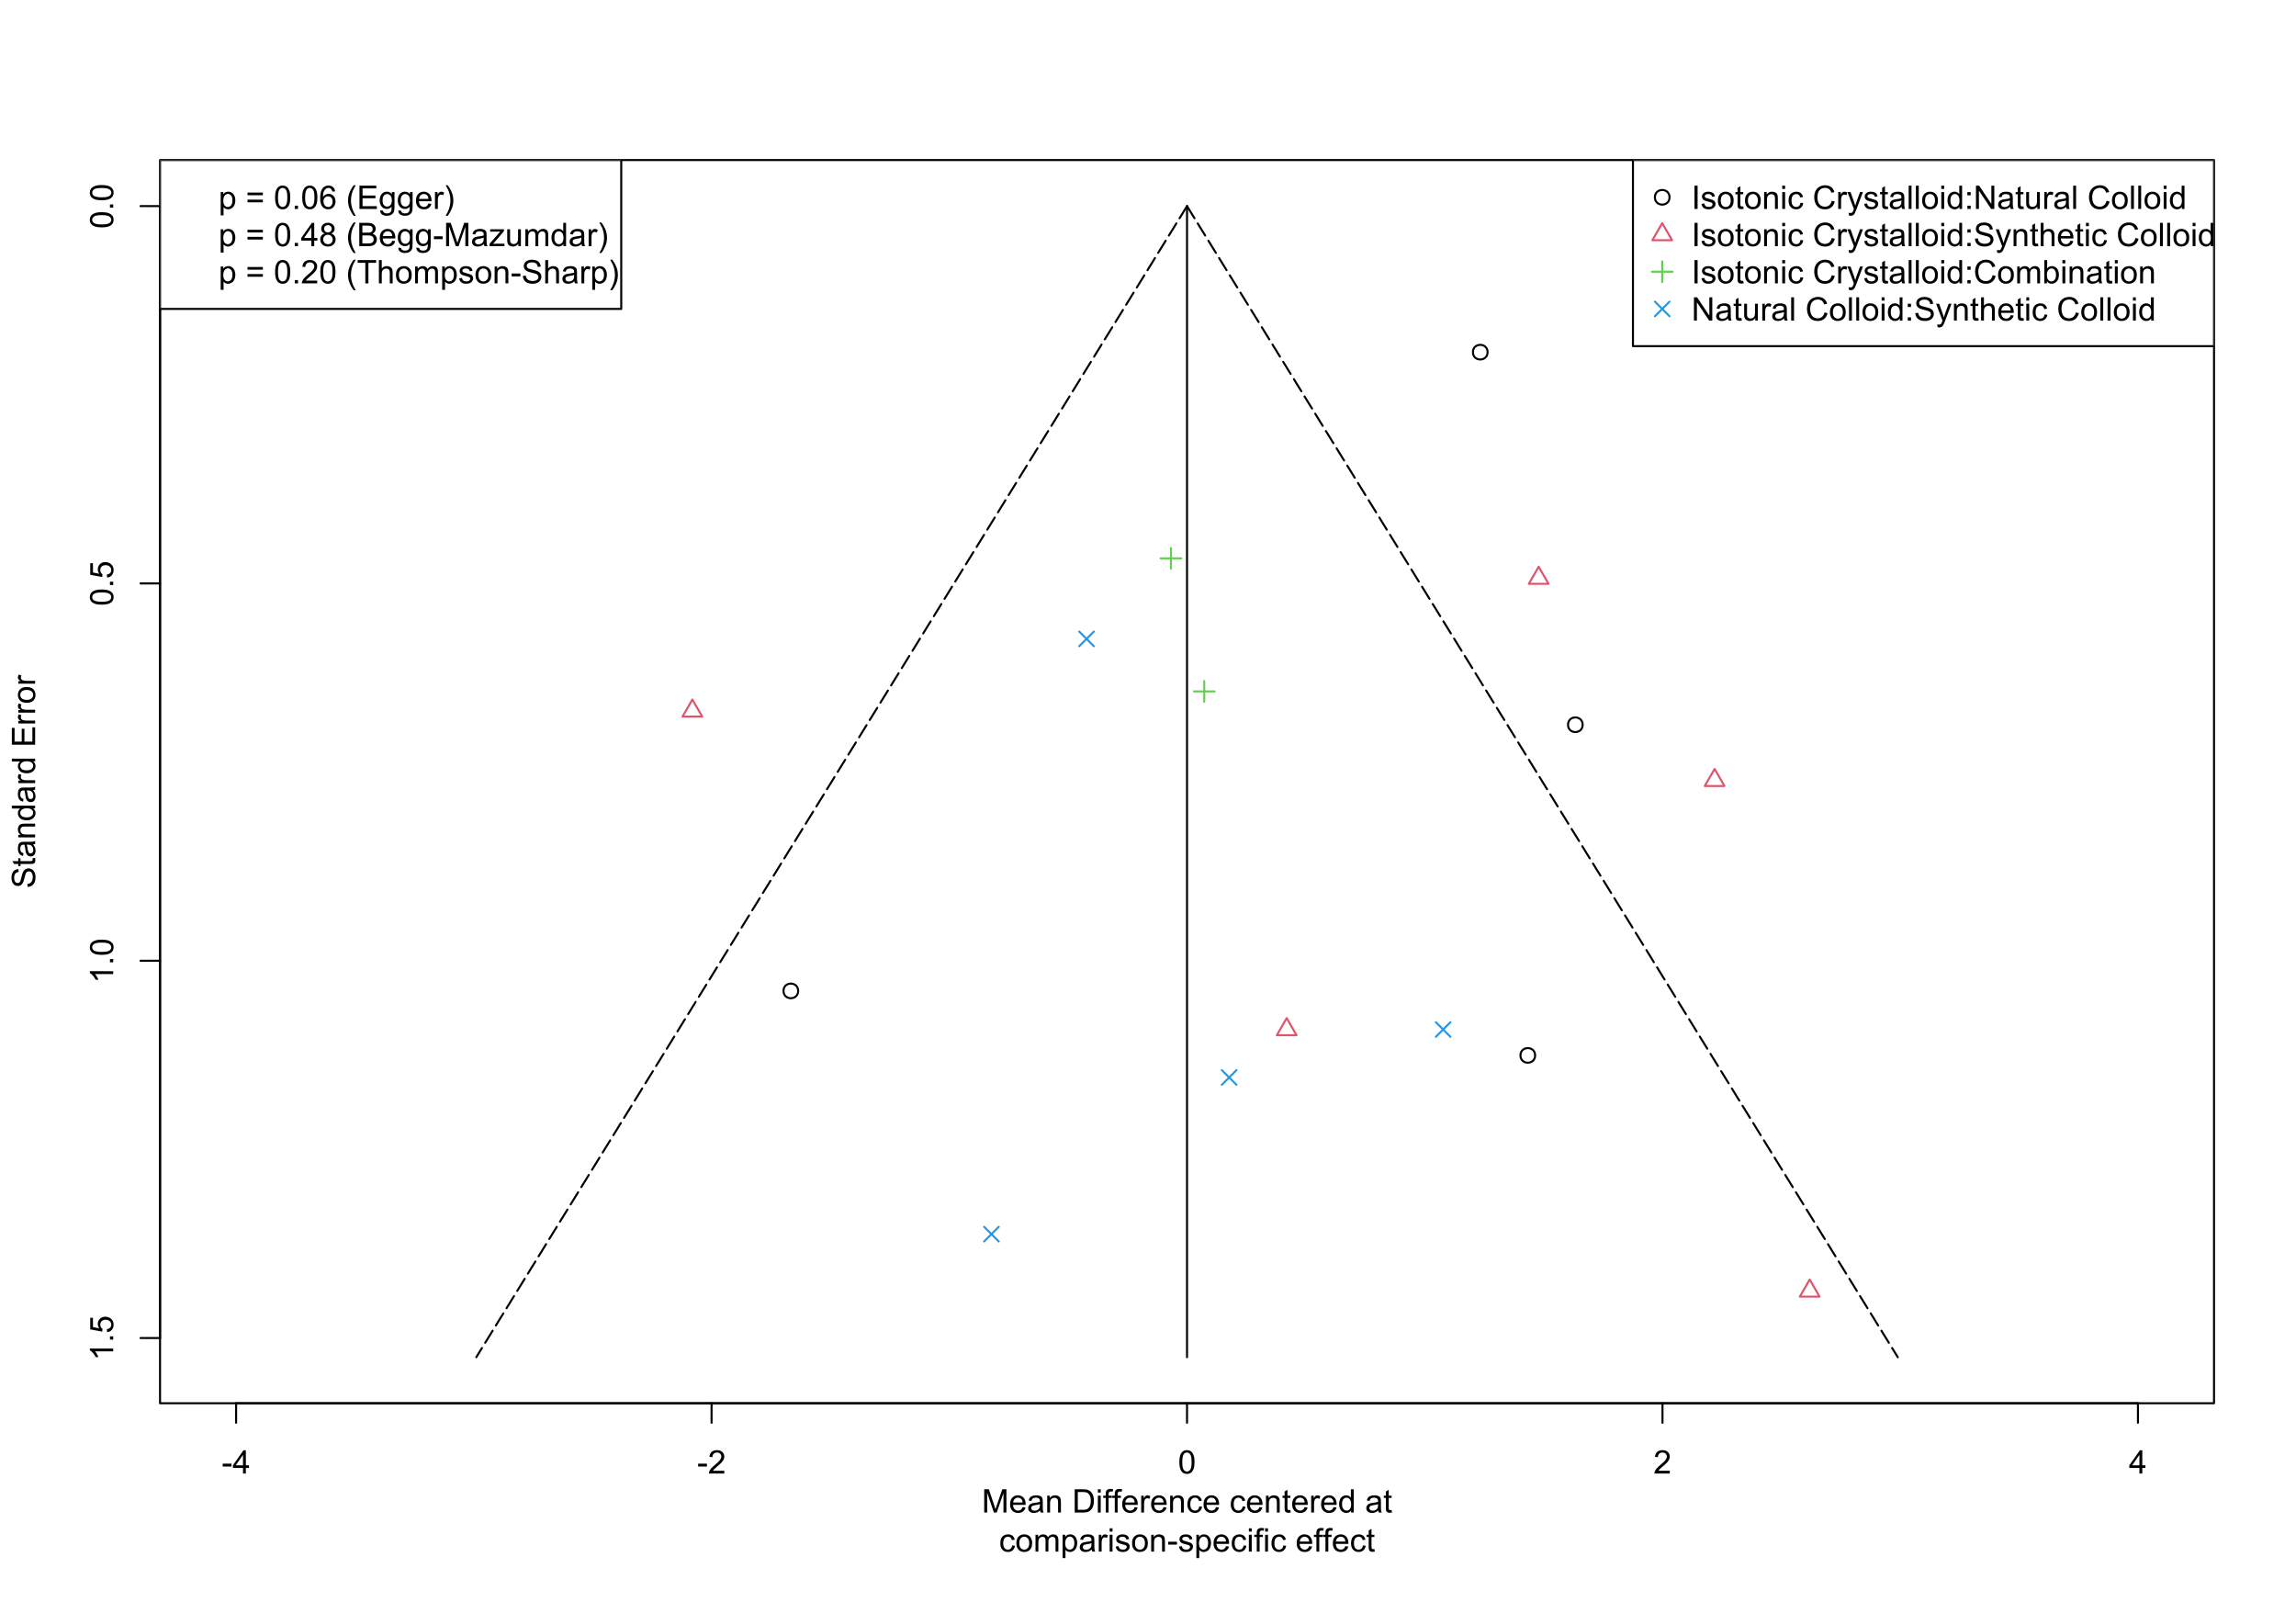 <?xml version="1.0" encoding="UTF-8"?>
<svg xmlns="http://www.w3.org/2000/svg" xmlns:xlink="http://www.w3.org/1999/xlink" width="847pt" height="591pt" viewBox="0 0 847 591" version="1.1">
<defs>
<g>
<symbol overflow="visible" id="glyph0-0">
<path style="stroke:none;" d="M 1.5 0 L 1.5 -7.5 L 7.5 -7.5 L 7.5 0 Z M 1.688 -0.188 L 7.312 -0.188 L 7.312 -7.312 L 1.688 -7.312 Z M 1.688 -0.188 "/>
</symbol>
<symbol overflow="visible" id="glyph0-1">
<path style="stroke:none;" d="M 0.383 -2.578 L 0.383 -3.641 L 3.621 -3.641 L 3.621 -2.578 Z M 0.383 -2.578 "/>
</symbol>
<symbol overflow="visible" id="glyph0-2">
<path style="stroke:none;" d="M 3.879 0 L 3.879 -2.055 L 0.152 -2.055 L 0.152 -3.023 L 4.07 -8.59 L 4.934 -8.59 L 4.934 -3.023 L 6.094 -3.023 L 6.094 -2.055 L 4.934 -2.055 L 4.934 0 Z M 3.879 -3.023 L 3.879 -6.898 L 1.188 -3.023 Z M 3.879 -3.023 "/>
</symbol>
<symbol overflow="visible" id="glyph0-3">
<path style="stroke:none;" d="M 6.039 -1.016 L 6.039 0 L 0.363 0 C 0.355 -0.254 0.395 -0.496 0.484 -0.734 C 0.629 -1.117 0.859 -1.5 1.18 -1.875 C 1.492 -2.25 1.953 -2.684 2.562 -3.176 C 3.492 -3.941 4.125 -4.547 4.453 -4.992 C 4.781 -5.438 4.945 -5.859 4.945 -6.266 C 4.945 -6.68 4.793 -7.031 4.496 -7.32 C 4.191 -7.602 3.805 -7.746 3.328 -7.75 C 2.82 -7.746 2.414 -7.594 2.109 -7.293 C 1.805 -6.984 1.648 -6.562 1.648 -6.031 L 0.562 -6.141 C 0.633 -6.945 0.91 -7.559 1.398 -7.988 C 1.879 -8.41 2.531 -8.625 3.352 -8.625 C 4.172 -8.625 4.824 -8.395 5.309 -7.938 C 5.789 -7.48 6.027 -6.914 6.031 -6.242 C 6.027 -5.895 5.957 -5.559 5.82 -5.227 C 5.676 -4.891 5.441 -4.539 5.117 -4.176 C 4.789 -3.805 4.25 -3.301 3.492 -2.664 C 2.859 -2.129 2.453 -1.77 2.273 -1.582 C 2.094 -1.395 1.945 -1.203 1.828 -1.016 Z M 6.039 -1.016 "/>
</symbol>
<symbol overflow="visible" id="glyph0-4">
<path style="stroke:none;" d="M 0.5 -4.234 C 0.496 -5.246 0.602 -6.062 0.812 -6.688 C 1.02 -7.305 1.328 -7.785 1.742 -8.121 C 2.148 -8.457 2.668 -8.625 3.297 -8.625 C 3.758 -8.625 4.164 -8.531 4.512 -8.348 C 4.855 -8.16 5.141 -7.891 5.371 -7.543 C 5.594 -7.191 5.773 -6.766 5.906 -6.266 C 6.035 -5.762 6.098 -5.086 6.102 -4.234 C 6.098 -3.227 5.996 -2.414 5.789 -1.797 C 5.578 -1.176 5.266 -0.695 4.859 -0.359 C 4.445 -0.02 3.926 0.145 3.297 0.148 C 2.465 0.145 1.816 -0.148 1.348 -0.742 C 0.781 -1.457 0.496 -2.621 0.5 -4.234 Z M 1.582 -4.234 C 1.582 -2.824 1.746 -1.887 2.074 -1.418 C 2.402 -0.949 2.809 -0.715 3.297 -0.719 C 3.777 -0.715 4.184 -0.949 4.52 -1.422 C 4.848 -1.887 5.016 -2.824 5.016 -4.234 C 5.016 -5.648 4.848 -6.59 4.52 -7.055 C 4.184 -7.516 3.773 -7.746 3.289 -7.75 C 2.801 -7.746 2.414 -7.543 2.125 -7.137 C 1.762 -6.613 1.582 -5.645 1.582 -4.234 Z M 1.582 -4.234 "/>
</symbol>
<symbol overflow="visible" id="glyph0-5">
<path style="stroke:none;" d="M 0.891 0 L 0.891 -8.59 L 2.602 -8.59 L 4.633 -2.508 C 4.816 -1.938 4.953 -1.512 5.047 -1.234 C 5.141 -1.543 5.293 -2.004 5.5 -2.613 L 7.559 -8.59 L 9.086 -8.59 L 9.086 0 L 7.992 0 L 7.992 -7.188 L 5.496 0 L 4.469 0 L 1.984 -7.312 L 1.984 0 Z M 0.891 0 "/>
</symbol>
<symbol overflow="visible" id="glyph0-6">
<path style="stroke:none;" d="M 5.051 -2.004 L 6.141 -1.867 C 5.969 -1.23 5.648 -0.738 5.184 -0.387 C 4.719 -0.035 4.125 0.141 3.406 0.141 C 2.492 0.141 1.77 -0.137 1.238 -0.699 C 0.699 -1.254 0.434 -2.043 0.438 -3.059 C 0.434 -4.105 0.703 -4.918 1.246 -5.496 C 1.781 -6.074 2.48 -6.363 3.344 -6.363 C 4.176 -6.363 4.855 -6.078 5.383 -5.512 C 5.91 -4.945 6.176 -4.148 6.176 -3.125 C 6.176 -3.059 6.172 -2.965 6.172 -2.844 L 1.531 -2.844 C 1.562 -2.156 1.758 -1.633 2.109 -1.27 C 2.457 -0.906 2.891 -0.727 3.41 -0.727 C 3.797 -0.727 4.125 -0.828 4.402 -1.031 C 4.672 -1.234 4.891 -1.559 5.051 -2.004 Z M 1.586 -3.711 L 5.062 -3.711 C 5.016 -4.227 4.883 -4.621 4.664 -4.887 C 4.328 -5.293 3.891 -5.496 3.359 -5.496 C 2.871 -5.496 2.465 -5.332 2.137 -5.008 C 1.805 -4.684 1.621 -4.25 1.586 -3.711 Z M 1.586 -3.711 "/>
</symbol>
<symbol overflow="visible" id="glyph0-7">
<path style="stroke:none;" d="M 4.852 -0.766 C 4.461 -0.434 4.082 -0.199 3.723 -0.062 C 3.355 0.074 2.969 0.141 2.562 0.141 C 1.875 0.141 1.352 -0.023 0.984 -0.359 C 0.617 -0.688 0.434 -1.117 0.434 -1.641 C 0.434 -1.945 0.5 -2.223 0.641 -2.473 C 0.777 -2.723 0.961 -2.926 1.188 -3.082 C 1.41 -3.234 1.664 -3.348 1.945 -3.43 C 2.152 -3.477 2.465 -3.531 2.883 -3.586 C 3.734 -3.688 4.359 -3.809 4.766 -3.949 C 4.766 -4.09 4.77 -4.18 4.77 -4.227 C 4.77 -4.648 4.668 -4.953 4.469 -5.133 C 4.199 -5.371 3.801 -5.488 3.27 -5.492 C 2.77 -5.488 2.402 -5.402 2.168 -5.23 C 1.934 -5.055 1.758 -4.746 1.648 -4.305 L 0.617 -4.445 C 0.707 -4.887 0.863 -5.242 1.078 -5.516 C 1.289 -5.781 1.598 -5.992 2.008 -6.141 C 2.41 -6.289 2.883 -6.363 3.422 -6.363 C 3.953 -6.363 4.383 -6.301 4.715 -6.176 C 5.047 -6.051 5.293 -5.891 5.449 -5.703 C 5.605 -5.512 5.715 -5.273 5.777 -4.984 C 5.809 -4.805 5.824 -4.48 5.828 -4.016 L 5.828 -2.609 C 5.824 -1.625 5.848 -1.004 5.895 -0.746 C 5.941 -0.484 6.031 -0.238 6.164 0 L 5.062 0 C 4.953 -0.219 4.883 -0.473 4.852 -0.766 Z M 4.766 -3.125 C 4.375 -2.965 3.801 -2.832 3.039 -2.727 C 2.605 -2.66 2.301 -2.59 2.121 -2.516 C 1.941 -2.434 1.801 -2.32 1.703 -2.172 C 1.605 -2.02 1.559 -1.852 1.559 -1.672 C 1.559 -1.387 1.664 -1.152 1.875 -0.969 C 2.086 -0.777 2.398 -0.684 2.812 -0.688 C 3.219 -0.684 3.578 -0.773 3.895 -0.953 C 4.211 -1.129 4.445 -1.371 4.594 -1.68 C 4.707 -1.918 4.762 -2.27 4.766 -2.734 Z M 4.766 -3.125 "/>
</symbol>
<symbol overflow="visible" id="glyph0-8">
<path style="stroke:none;" d="M 0.789 0 L 0.789 -6.223 L 1.742 -6.223 L 1.742 -5.336 C 2.195 -6.02 2.855 -6.363 3.719 -6.363 C 4.09 -6.363 4.434 -6.293 4.754 -6.16 C 5.066 -6.023 5.305 -5.848 5.461 -5.633 C 5.617 -5.41 5.727 -5.152 5.789 -4.852 C 5.828 -4.656 5.848 -4.312 5.848 -3.828 L 5.848 0 L 4.793 0 L 4.793 -3.785 C 4.793 -4.215 4.75 -4.535 4.668 -4.75 C 4.586 -4.961 4.441 -5.129 4.234 -5.258 C 4.023 -5.383 3.777 -5.449 3.5 -5.449 C 3.047 -5.449 2.66 -5.305 2.332 -5.02 C 2.004 -4.734 1.84 -4.195 1.844 -3.398 L 1.844 0 Z M 0.789 0 "/>
</symbol>
<symbol overflow="visible" id="glyph0-9">
<path style="stroke:none;" d=""/>
</symbol>
<symbol overflow="visible" id="glyph0-10">
<path style="stroke:none;" d="M 0.926 0 L 0.926 -8.59 L 3.883 -8.59 C 4.551 -8.59 5.062 -8.547 5.414 -8.469 C 5.906 -8.352 6.324 -8.148 6.672 -7.852 C 7.121 -7.469 7.461 -6.977 7.688 -6.383 C 7.914 -5.785 8.027 -5.105 8.027 -4.344 C 8.027 -3.688 7.949 -3.109 7.797 -2.605 C 7.645 -2.102 7.449 -1.684 7.211 -1.355 C 6.973 -1.02 6.711 -0.762 6.43 -0.574 C 6.145 -0.387 5.805 -0.242 5.406 -0.145 C 5.004 -0.047 4.543 0 4.023 0 Z M 2.062 -1.016 L 3.898 -1.016 C 4.461 -1.012 4.906 -1.066 5.227 -1.172 C 5.547 -1.273 5.805 -1.422 6 -1.617 C 6.27 -1.887 6.477 -2.246 6.629 -2.703 C 6.777 -3.156 6.855 -3.711 6.855 -4.359 C 6.855 -5.258 6.707 -5.945 6.41 -6.43 C 6.113 -6.91 5.754 -7.234 5.336 -7.398 C 5.031 -7.516 4.543 -7.574 3.867 -7.578 L 2.062 -7.578 Z M 2.062 -1.016 "/>
</symbol>
<symbol overflow="visible" id="glyph0-11">
<path style="stroke:none;" d="M 0.797 -7.375 L 0.797 -8.59 L 1.852 -8.59 L 1.852 -7.375 Z M 0.797 0 L 0.797 -6.223 L 1.852 -6.223 L 1.852 0 Z M 0.797 0 "/>
</symbol>
<symbol overflow="visible" id="glyph0-12">
<path style="stroke:none;" d="M 1.043 0 L 1.043 -5.402 L 0.109 -5.402 L 0.109 -6.223 L 1.043 -6.223 L 1.043 -6.883 C 1.043 -7.301 1.078 -7.613 1.156 -7.816 C 1.25 -8.09 1.43 -8.309 1.688 -8.48 C 1.945 -8.645 2.305 -8.73 2.766 -8.734 C 3.062 -8.73 3.391 -8.695 3.75 -8.633 L 3.594 -7.711 C 3.371 -7.75 3.164 -7.77 2.969 -7.77 C 2.648 -7.77 2.422 -7.699 2.293 -7.562 C 2.156 -7.426 2.09 -7.172 2.094 -6.797 L 2.094 -6.223 L 3.305 -6.223 L 3.305 -5.402 L 2.094 -5.402 L 2.094 0 Z M 1.043 0 "/>
</symbol>
<symbol overflow="visible" id="glyph0-13">
<path style="stroke:none;" d="M 0.781 0 L 0.781 -6.223 L 1.727 -6.223 L 1.727 -5.281 C 1.969 -5.719 2.191 -6.012 2.398 -6.152 C 2.602 -6.293 2.828 -6.363 3.078 -6.363 C 3.43 -6.363 3.793 -6.25 4.16 -6.023 L 3.797 -5.047 C 3.539 -5.195 3.281 -5.273 3.023 -5.273 C 2.793 -5.273 2.586 -5.203 2.402 -5.066 C 2.215 -4.926 2.082 -4.734 2.008 -4.488 C 1.891 -4.113 1.832 -3.703 1.836 -3.258 L 1.836 0 Z M 0.781 0 "/>
</symbol>
<symbol overflow="visible" id="glyph0-14">
<path style="stroke:none;" d="M 4.852 -2.281 L 5.891 -2.145 C 5.773 -1.426 5.484 -0.863 5.02 -0.465 C 4.551 -0.059 3.977 0.141 3.297 0.141 C 2.445 0.141 1.762 -0.137 1.246 -0.695 C 0.727 -1.25 0.469 -2.047 0.469 -3.086 C 0.469 -3.754 0.578 -4.344 0.801 -4.852 C 1.023 -5.355 1.363 -5.73 1.816 -5.984 C 2.27 -6.234 2.766 -6.363 3.305 -6.363 C 3.98 -6.363 4.531 -6.191 4.965 -5.848 C 5.391 -5.504 5.668 -5.02 5.789 -4.395 L 4.766 -4.234 C 4.664 -4.652 4.492 -4.969 4.246 -5.18 C 3.996 -5.391 3.695 -5.496 3.344 -5.496 C 2.809 -5.496 2.379 -5.305 2.051 -4.922 C 1.719 -4.539 1.551 -3.938 1.555 -3.117 C 1.551 -2.281 1.711 -1.672 2.035 -1.293 C 2.352 -0.914 2.77 -0.727 3.289 -0.727 C 3.695 -0.727 4.043 -0.852 4.324 -1.105 C 4.602 -1.359 4.777 -1.75 4.852 -2.281 Z M 4.852 -2.281 "/>
</symbol>
<symbol overflow="visible" id="glyph0-15">
<path style="stroke:none;" d="M 3.094 -0.945 L 3.246 -0.012 C 2.949 0.051 2.684 0.082 2.449 0.082 C 2.066 0.082 1.77 0.023 1.559 -0.098 C 1.348 -0.219 1.199 -0.379 1.113 -0.578 C 1.027 -0.773 0.984 -1.188 0.984 -1.82 L 0.984 -5.402 L 0.211 -5.402 L 0.211 -6.223 L 0.984 -6.223 L 0.984 -7.766 L 2.031 -8.398 L 2.031 -6.223 L 3.094 -6.223 L 3.094 -5.402 L 2.031 -5.402 L 2.031 -1.766 C 2.027 -1.461 2.047 -1.27 2.086 -1.184 C 2.125 -1.098 2.184 -1.027 2.27 -0.977 C 2.352 -0.926 2.473 -0.902 2.633 -0.902 C 2.742 -0.902 2.898 -0.914 3.094 -0.945 Z M 3.094 -0.945 "/>
</symbol>
<symbol overflow="visible" id="glyph0-16">
<path style="stroke:none;" d="M 4.828 0 L 4.828 -0.785 C 4.43 -0.168 3.848 0.141 3.086 0.141 C 2.59 0.141 2.133 0.004 1.719 -0.27 C 1.297 -0.543 0.977 -0.922 0.75 -1.414 C 0.523 -1.898 0.41 -2.465 0.41 -3.105 C 0.41 -3.727 0.512 -4.289 0.719 -4.797 C 0.926 -5.301 1.238 -5.688 1.652 -5.957 C 2.066 -6.227 2.527 -6.363 3.039 -6.363 C 3.41 -6.363 3.746 -6.281 4.043 -6.125 C 4.336 -5.965 4.574 -5.762 4.758 -5.508 L 4.758 -8.59 L 5.805 -8.59 L 5.805 0 Z M 1.492 -3.105 C 1.488 -2.309 1.656 -1.711 1.996 -1.316 C 2.328 -0.922 2.727 -0.727 3.188 -0.727 C 3.648 -0.727 4.039 -0.914 4.359 -1.293 C 4.68 -1.668 4.84 -2.242 4.844 -3.016 C 4.84 -3.867 4.676 -4.492 4.352 -4.895 C 4.02 -5.289 3.617 -5.488 3.141 -5.492 C 2.672 -5.488 2.277 -5.297 1.965 -4.918 C 1.645 -4.531 1.488 -3.93 1.492 -3.105 Z M 1.492 -3.105 "/>
</symbol>
<symbol overflow="visible" id="glyph0-17">
<path style="stroke:none;" d="M 0.398 -3.109 C 0.398 -4.262 0.719 -5.117 1.359 -5.672 C 1.895 -6.133 2.547 -6.363 3.316 -6.363 C 4.172 -6.363 4.871 -6.082 5.414 -5.52 C 5.953 -4.957 6.223 -4.184 6.227 -3.199 C 6.223 -2.398 6.102 -1.766 5.867 -1.309 C 5.625 -0.848 5.277 -0.492 4.82 -0.238 C 4.359 0.016 3.859 0.141 3.316 0.141 C 2.441 0.141 1.734 -0.137 1.203 -0.695 C 0.664 -1.254 0.398 -2.059 0.398 -3.109 Z M 1.484 -3.109 C 1.48 -2.309 1.656 -1.711 2.004 -1.32 C 2.348 -0.922 2.785 -0.727 3.316 -0.727 C 3.84 -0.727 4.273 -0.926 4.621 -1.324 C 4.969 -1.723 5.145 -2.328 5.145 -3.148 C 5.145 -3.914 4.969 -4.496 4.617 -4.895 C 4.266 -5.289 3.832 -5.488 3.316 -5.492 C 2.785 -5.488 2.348 -5.293 2.004 -4.898 C 1.656 -4.5 1.48 -3.902 1.484 -3.109 Z M 1.484 -3.109 "/>
</symbol>
<symbol overflow="visible" id="glyph0-18">
<path style="stroke:none;" d="M 0.789 0 L 0.789 -6.223 L 1.734 -6.223 L 1.734 -5.352 C 1.93 -5.648 2.188 -5.895 2.512 -6.082 C 2.836 -6.27 3.207 -6.363 3.621 -6.363 C 4.082 -6.363 4.457 -6.266 4.754 -6.074 C 5.043 -5.883 5.254 -5.617 5.379 -5.273 C 5.871 -6 6.512 -6.363 7.301 -6.363 C 7.918 -6.363 8.391 -6.191 8.723 -5.848 C 9.055 -5.504 9.223 -4.977 9.223 -4.273 L 9.223 0 L 8.172 0 L 8.172 -3.922 C 8.168 -4.34 8.133 -4.645 8.07 -4.832 C 8 -5.016 7.879 -5.164 7.699 -5.277 C 7.52 -5.391 7.309 -5.449 7.066 -5.449 C 6.629 -5.449 6.266 -5.301 5.977 -5.012 C 5.688 -4.719 5.543 -4.254 5.543 -3.617 L 5.543 0 L 4.488 0 L 4.488 -4.043 C 4.488 -4.512 4.402 -4.863 4.23 -5.098 C 4.059 -5.332 3.777 -5.449 3.387 -5.449 C 3.09 -5.449 2.812 -5.371 2.562 -5.215 C 2.309 -5.059 2.129 -4.828 2.016 -4.527 C 1.898 -4.227 1.84 -3.793 1.844 -3.227 L 1.844 0 Z M 0.789 0 "/>
</symbol>
<symbol overflow="visible" id="glyph0-19">
<path style="stroke:none;" d="M 0.789 2.383 L 0.789 -6.223 L 1.75 -6.223 L 1.75 -5.414 C 1.977 -5.73 2.234 -5.965 2.52 -6.125 C 2.801 -6.281 3.145 -6.363 3.555 -6.363 C 4.082 -6.363 4.551 -6.227 4.961 -5.953 C 5.363 -5.68 5.672 -5.293 5.883 -4.793 C 6.09 -4.293 6.191 -3.746 6.195 -3.156 C 6.191 -2.52 6.078 -1.945 5.852 -1.438 C 5.621 -0.922 5.289 -0.531 4.855 -0.266 C 4.418 0.008 3.961 0.141 3.48 0.141 C 3.129 0.141 2.812 0.066 2.535 -0.082 C 2.254 -0.23 2.023 -0.418 1.844 -0.645 L 1.844 2.383 Z M 1.746 -3.078 C 1.746 -2.273 1.906 -1.684 2.23 -1.301 C 2.555 -0.918 2.949 -0.727 3.41 -0.727 C 3.879 -0.727 4.277 -0.922 4.613 -1.32 C 4.945 -1.711 5.113 -2.328 5.117 -3.164 C 5.113 -3.953 4.949 -4.547 4.625 -4.945 C 4.297 -5.34 3.91 -5.535 3.457 -5.539 C 3.004 -5.535 2.605 -5.324 2.262 -4.906 C 1.918 -4.484 1.746 -3.875 1.746 -3.078 Z M 1.746 -3.078 "/>
</symbol>
<symbol overflow="visible" id="glyph0-20">
<path style="stroke:none;" d="M 0.367 -1.859 L 1.414 -2.023 C 1.469 -1.602 1.633 -1.281 1.902 -1.059 C 2.168 -0.836 2.543 -0.727 3.023 -0.727 C 3.508 -0.727 3.867 -0.824 4.102 -1.023 C 4.336 -1.219 4.453 -1.449 4.453 -1.719 C 4.453 -1.953 4.348 -2.141 4.141 -2.281 C 3.996 -2.371 3.637 -2.492 3.062 -2.637 C 2.289 -2.832 1.754 -3 1.457 -3.145 C 1.156 -3.285 0.93 -3.48 0.777 -3.734 C 0.621 -3.984 0.543 -4.266 0.547 -4.57 C 0.543 -4.844 0.605 -5.098 0.734 -5.34 C 0.859 -5.574 1.035 -5.773 1.254 -5.93 C 1.418 -6.047 1.641 -6.148 1.926 -6.234 C 2.207 -6.32 2.512 -6.363 2.836 -6.363 C 3.324 -6.363 3.75 -6.293 4.121 -6.152 C 4.488 -6.012 4.762 -5.82 4.938 -5.578 C 5.113 -5.336 5.234 -5.016 5.305 -4.617 L 4.273 -4.477 C 4.223 -4.797 4.086 -5.047 3.863 -5.227 C 3.637 -5.406 3.32 -5.496 2.914 -5.496 C 2.426 -5.496 2.082 -5.414 1.875 -5.254 C 1.664 -5.094 1.559 -4.906 1.562 -4.695 C 1.559 -4.555 1.602 -4.434 1.695 -4.324 C 1.773 -4.211 1.91 -4.117 2.098 -4.043 C 2.203 -4.004 2.512 -3.914 3.031 -3.773 C 3.773 -3.574 4.293 -3.41 4.59 -3.285 C 4.879 -3.156 5.113 -2.973 5.285 -2.73 C 5.453 -2.488 5.535 -2.188 5.539 -1.828 C 5.535 -1.477 5.434 -1.145 5.23 -0.832 C 5.023 -0.52 4.727 -0.277 4.34 -0.113 C 3.953 0.059 3.516 0.141 3.031 0.141 C 2.219 0.141 1.602 -0.027 1.18 -0.363 C 0.754 -0.699 0.484 -1.195 0.367 -1.859 Z M 0.367 -1.859 "/>
</symbol>
<symbol overflow="visible" id="glyph0-21">
<path style="stroke:none;" d="M 1.117 0 L 1.117 -8.59 L 2.258 -8.59 L 2.258 0 Z M 1.117 0 "/>
</symbol>
<symbol overflow="visible" id="glyph0-22">
<path style="stroke:none;" d="M 7.055 -3.012 L 8.191 -2.727 C 7.953 -1.789 7.523 -1.078 6.906 -0.586 C 6.285 -0.098 5.527 0.145 4.633 0.148 C 3.707 0.145 2.953 -0.039 2.375 -0.418 C 1.793 -0.793 1.352 -1.34 1.051 -2.055 C 0.746 -2.77 0.598 -3.539 0.598 -4.359 C 0.598 -5.254 0.766 -6.031 1.109 -6.699 C 1.449 -7.363 1.938 -7.871 2.57 -8.215 C 3.199 -8.559 3.895 -8.73 4.652 -8.734 C 5.512 -8.73 6.234 -8.512 6.82 -8.078 C 7.406 -7.637 7.812 -7.023 8.047 -6.234 L 6.926 -5.969 C 6.723 -6.59 6.434 -7.047 6.059 -7.336 C 5.68 -7.621 5.203 -7.762 4.629 -7.766 C 3.969 -7.762 3.414 -7.605 2.973 -7.289 C 2.527 -6.969 2.219 -6.543 2.039 -6.012 C 1.859 -5.48 1.77 -4.93 1.77 -4.367 C 1.77 -3.633 1.875 -2.996 2.086 -2.449 C 2.297 -1.902 2.629 -1.496 3.082 -1.23 C 3.531 -0.961 4.016 -0.824 4.539 -0.828 C 5.176 -0.824 5.715 -1.008 6.156 -1.379 C 6.598 -1.742 6.898 -2.289 7.055 -3.012 Z M 7.055 -3.012 "/>
</symbol>
<symbol overflow="visible" id="glyph0-23">
<path style="stroke:none;" d="M 0.742 2.398 L 0.625 1.406 C 0.855 1.469 1.059 1.5 1.23 1.5 C 1.465 1.5 1.652 1.461 1.793 1.383 C 1.934 1.305 2.047 1.195 2.141 1.055 C 2.203 0.949 2.312 0.688 2.461 0.27 C 2.48 0.207 2.512 0.121 2.555 0.012 L 0.195 -6.223 L 1.328 -6.223 L 2.625 -2.617 C 2.789 -2.16 2.938 -1.68 3.078 -1.18 C 3.195 -1.66 3.34 -2.133 3.508 -2.594 L 4.84 -6.223 L 5.895 -6.223 L 3.527 0.105 C 3.273 0.789 3.074 1.258 2.938 1.516 C 2.746 1.863 2.531 2.117 2.293 2.281 C 2.047 2.438 1.758 2.52 1.422 2.523 C 1.215 2.52 0.988 2.477 0.742 2.398 Z M 0.742 2.398 "/>
</symbol>
<symbol overflow="visible" id="glyph0-24">
<path style="stroke:none;" d="M 0.766 0 L 0.766 -8.59 L 1.82 -8.59 L 1.82 0 Z M 0.766 0 "/>
</symbol>
<symbol overflow="visible" id="glyph0-25">
<path style="stroke:none;" d="M 1.086 -5.023 L 1.086 -6.223 L 2.285 -6.223 L 2.285 -5.023 Z M 1.086 0 L 1.086 -1.203 L 2.285 -1.203 L 2.285 0 Z M 1.086 0 "/>
</symbol>
<symbol overflow="visible" id="glyph0-26">
<path style="stroke:none;" d="M 0.914 0 L 0.914 -8.59 L 2.078 -8.59 L 6.594 -1.844 L 6.594 -8.59 L 7.68 -8.59 L 7.68 0 L 6.516 0 L 2.004 -6.75 L 2.004 0 Z M 0.914 0 "/>
</symbol>
<symbol overflow="visible" id="glyph0-27">
<path style="stroke:none;" d="M 4.867 0 L 4.867 -0.914 C 4.379 -0.211 3.723 0.141 2.895 0.141 C 2.527 0.141 2.184 0.07 1.867 -0.07 C 1.547 -0.211 1.309 -0.387 1.156 -0.602 C 1 -0.812 0.895 -1.074 0.832 -1.383 C 0.785 -1.59 0.762 -1.918 0.766 -2.367 L 0.766 -6.223 L 1.82 -6.223 L 1.82 -2.773 C 1.816 -2.219 1.84 -1.848 1.887 -1.656 C 1.949 -1.379 2.09 -1.16 2.309 -1.004 C 2.523 -0.84 2.789 -0.762 3.105 -0.766 C 3.418 -0.762 3.715 -0.844 3.996 -1.008 C 4.273 -1.172 4.469 -1.391 4.586 -1.672 C 4.699 -1.949 4.758 -2.355 4.758 -2.891 L 4.758 -6.223 L 5.812 -6.223 L 5.812 0 Z M 4.867 0 "/>
</symbol>
<symbol overflow="visible" id="glyph0-28">
<path style="stroke:none;" d="M 0.539 -2.758 L 1.609 -2.852 C 1.66 -2.422 1.777 -2.07 1.965 -1.797 C 2.145 -1.52 2.434 -1.297 2.828 -1.129 C 3.215 -0.957 3.656 -0.871 4.148 -0.875 C 4.578 -0.871 4.961 -0.938 5.297 -1.066 C 5.629 -1.191 5.875 -1.367 6.039 -1.594 C 6.199 -1.82 6.281 -2.066 6.281 -2.332 C 6.281 -2.598 6.203 -2.832 6.047 -3.035 C 5.891 -3.238 5.633 -3.406 5.273 -3.547 C 5.043 -3.633 4.531 -3.773 3.746 -3.965 C 2.953 -4.152 2.402 -4.332 2.086 -4.5 C 1.672 -4.711 1.363 -4.977 1.168 -5.297 C 0.965 -5.617 0.867 -5.973 0.867 -6.367 C 0.867 -6.801 0.988 -7.207 1.234 -7.582 C 1.48 -7.957 1.84 -8.242 2.312 -8.441 C 2.785 -8.633 3.312 -8.73 3.891 -8.734 C 4.523 -8.73 5.082 -8.629 5.574 -8.426 C 6.059 -8.223 6.434 -7.922 6.695 -7.523 C 6.957 -7.125 7.098 -6.672 7.117 -6.172 L 6.031 -6.086 C 5.969 -6.629 5.77 -7.039 5.434 -7.316 C 5.094 -7.594 4.598 -7.734 3.938 -7.734 C 3.25 -7.734 2.746 -7.605 2.434 -7.355 C 2.113 -7.098 1.957 -6.797 1.961 -6.445 C 1.957 -6.137 2.07 -5.883 2.297 -5.684 C 2.516 -5.48 3.086 -5.273 4.012 -5.07 C 4.934 -4.859 5.566 -4.68 5.914 -4.523 C 6.41 -4.293 6.781 -4 7.02 -3.648 C 7.254 -3.293 7.371 -2.887 7.375 -2.426 C 7.371 -1.969 7.242 -1.535 6.984 -1.133 C 6.723 -0.727 6.344 -0.414 5.855 -0.188 C 5.363 0.035 4.812 0.145 4.203 0.148 C 3.422 0.145 2.77 0.035 2.246 -0.191 C 1.719 -0.414 1.309 -0.754 1.012 -1.215 C 0.711 -1.668 0.555 -2.184 0.539 -2.758 Z M 0.539 -2.758 "/>
</symbol>
<symbol overflow="visible" id="glyph0-29">
<path style="stroke:none;" d="M 0.789 0 L 0.789 -8.59 L 1.844 -8.59 L 1.844 -5.508 C 2.336 -6.078 2.957 -6.363 3.711 -6.363 C 4.164 -6.363 4.566 -6.27 4.91 -6.09 C 5.25 -5.906 5.492 -5.656 5.641 -5.34 C 5.785 -5.016 5.859 -4.551 5.859 -3.945 L 5.859 0 L 4.805 0 L 4.805 -3.945 C 4.805 -4.469 4.688 -4.852 4.461 -5.094 C 4.227 -5.328 3.906 -5.449 3.492 -5.453 C 3.18 -5.449 2.883 -5.367 2.609 -5.211 C 2.328 -5.047 2.133 -4.828 2.02 -4.551 C 1.898 -4.273 1.84 -3.891 1.844 -3.406 L 1.844 0 Z M 0.789 0 "/>
</symbol>
<symbol overflow="visible" id="glyph0-30">
<path style="stroke:none;" d="M 1.766 0 L 0.785 0 L 0.785 -8.59 L 1.84 -8.59 L 1.84 -5.523 C 2.285 -6.082 2.852 -6.363 3.547 -6.363 C 3.922 -6.363 4.285 -6.285 4.629 -6.129 C 4.973 -5.973 5.254 -5.754 5.473 -5.48 C 5.691 -5.199 5.863 -4.863 5.992 -4.469 C 6.113 -4.074 6.176 -3.652 6.18 -3.203 C 6.176 -2.137 5.914 -1.312 5.391 -0.73 C 4.863 -0.148 4.23 0.141 3.492 0.141 C 2.758 0.141 2.18 -0.164 1.766 -0.781 Z M 1.75 -3.156 C 1.746 -2.41 1.848 -1.871 2.055 -1.539 C 2.387 -0.996 2.836 -0.727 3.406 -0.727 C 3.859 -0.727 4.258 -0.926 4.598 -1.328 C 4.93 -1.727 5.098 -2.324 5.102 -3.117 C 5.098 -3.93 4.938 -4.527 4.617 -4.914 C 4.297 -5.301 3.906 -5.496 3.453 -5.496 C 2.984 -5.496 2.586 -5.293 2.254 -4.895 C 1.914 -4.492 1.746 -3.914 1.75 -3.156 Z M 1.75 -3.156 "/>
</symbol>
<symbol overflow="visible" id="glyph0-31">
<path style="stroke:none;" d="M 6.34 -5.051 L 0.668 -5.051 L 0.668 -6.035 L 6.34 -6.035 Z M 6.34 -2.445 L 0.668 -2.445 L 0.668 -3.43 L 6.34 -3.43 Z M 6.34 -2.445 "/>
</symbol>
<symbol overflow="visible" id="glyph0-32">
<path style="stroke:none;" d="M 1.09 0 L 1.09 -1.203 L 2.289 -1.203 L 2.289 0 Z M 1.09 0 "/>
</symbol>
<symbol overflow="visible" id="glyph0-33">
<path style="stroke:none;" d="M 5.969 -6.484 L 4.922 -6.406 C 4.828 -6.812 4.695 -7.113 4.523 -7.305 C 4.234 -7.605 3.883 -7.758 3.469 -7.758 C 3.133 -7.758 2.836 -7.664 2.586 -7.477 C 2.25 -7.234 1.988 -6.879 1.797 -6.414 C 1.605 -5.949 1.508 -5.289 1.5 -4.43 C 1.754 -4.812 2.062 -5.098 2.434 -5.289 C 2.797 -5.473 3.184 -5.566 3.586 -5.57 C 4.289 -5.566 4.887 -5.309 5.383 -4.793 C 5.875 -4.277 6.121 -3.609 6.125 -2.789 C 6.121 -2.25 6.004 -1.746 5.773 -1.285 C 5.539 -0.82 5.223 -0.469 4.816 -0.223 C 4.41 0.023 3.949 0.145 3.434 0.148 C 2.555 0.145 1.836 -0.176 1.285 -0.82 C 0.727 -1.469 0.449 -2.535 0.453 -4.02 C 0.449 -5.676 0.758 -6.883 1.371 -7.641 C 1.902 -8.297 2.621 -8.625 3.531 -8.625 C 4.207 -8.625 4.762 -8.434 5.195 -8.055 C 5.625 -7.676 5.883 -7.152 5.969 -6.484 Z M 1.664 -2.781 C 1.664 -2.418 1.738 -2.07 1.895 -1.738 C 2.043 -1.406 2.262 -1.152 2.543 -0.98 C 2.82 -0.801 3.109 -0.715 3.414 -0.719 C 3.859 -0.715 4.242 -0.895 4.566 -1.258 C 4.883 -1.613 5.043 -2.102 5.047 -2.727 C 5.043 -3.316 4.887 -3.785 4.57 -4.129 C 4.25 -4.469 3.852 -4.641 3.375 -4.641 C 2.898 -4.641 2.492 -4.469 2.16 -4.129 C 1.828 -3.785 1.664 -3.336 1.664 -2.781 Z M 1.664 -2.781 "/>
</symbol>
<symbol overflow="visible" id="glyph0-34">
<path style="stroke:none;" d="M 2.805 2.523 C 2.223 1.785 1.73 0.93 1.328 -0.055 C 0.926 -1.035 0.727 -2.055 0.727 -3.109 C 0.727 -4.039 0.875 -4.93 1.18 -5.781 C 1.523 -6.77 2.066 -7.754 2.805 -8.734 L 3.562 -8.734 C 3.086 -7.918 2.773 -7.34 2.625 -6.996 C 2.383 -6.457 2.195 -5.895 2.062 -5.309 C 1.895 -4.574 1.809 -3.84 1.812 -3.105 C 1.809 -1.227 2.395 0.648 3.562 2.523 Z M 2.805 2.523 "/>
</symbol>
<symbol overflow="visible" id="glyph0-35">
<path style="stroke:none;" d="M 0.949 0 L 0.949 -8.59 L 7.16 -8.59 L 7.16 -7.578 L 2.086 -7.578 L 2.086 -4.945 L 6.836 -4.945 L 6.836 -3.938 L 2.086 -3.938 L 2.086 -1.016 L 7.359 -1.016 L 7.359 0 Z M 0.949 0 "/>
</symbol>
<symbol overflow="visible" id="glyph0-36">
<path style="stroke:none;" d="M 0.598 0.516 L 1.625 0.668 C 1.664 0.98 1.785 1.211 1.98 1.359 C 2.242 1.555 2.598 1.652 3.055 1.652 C 3.539 1.652 3.918 1.555 4.184 1.359 C 4.449 1.164 4.629 0.891 4.723 0.539 C 4.777 0.324 4.801 -0.125 4.797 -0.812 C 4.336 -0.27 3.762 0 3.078 0 C 2.219 0 1.559 -0.309 1.09 -0.926 C 0.621 -1.543 0.387 -2.281 0.387 -3.148 C 0.387 -3.738 0.492 -4.285 0.707 -4.789 C 0.922 -5.289 1.234 -5.68 1.645 -5.953 C 2.051 -6.227 2.531 -6.363 3.082 -6.363 C 3.816 -6.363 4.422 -6.066 4.898 -5.473 L 4.898 -6.223 L 5.871 -6.223 L 5.871 -0.844 C 5.871 0.125 5.77 0.809 5.574 1.215 C 5.375 1.613 5.062 1.934 4.637 2.172 C 4.207 2.402 3.684 2.52 3.059 2.523 C 2.316 2.52 1.715 2.352 1.258 2.023 C 0.801 1.688 0.582 1.188 0.598 0.516 Z M 1.469 -3.223 C 1.465 -2.406 1.629 -1.809 1.957 -1.438 C 2.281 -1.059 2.688 -0.871 3.176 -0.875 C 3.66 -0.871 4.066 -1.059 4.395 -1.434 C 4.723 -1.805 4.887 -2.391 4.887 -3.188 C 4.887 -3.945 4.715 -4.52 4.379 -4.91 C 4.039 -5.297 3.633 -5.488 3.156 -5.492 C 2.684 -5.488 2.285 -5.297 1.961 -4.918 C 1.629 -4.535 1.465 -3.973 1.469 -3.223 Z M 1.469 -3.223 "/>
</symbol>
<symbol overflow="visible" id="glyph0-37">
<path style="stroke:none;" d="M 1.484 2.523 L 0.727 2.523 C 1.891 0.648 2.473 -1.227 2.477 -3.105 C 2.473 -3.84 2.391 -4.566 2.227 -5.289 C 2.094 -5.875 1.906 -6.438 1.672 -6.977 C 1.516 -7.328 1.203 -7.914 0.727 -8.734 L 1.484 -8.734 C 2.215 -7.754 2.758 -6.77 3.109 -5.781 C 3.41 -4.93 3.562 -4.039 3.562 -3.109 C 3.562 -2.055 3.359 -1.035 2.957 -0.055 C 2.551 0.93 2.059 1.785 1.484 2.523 Z M 1.484 2.523 "/>
</symbol>
<symbol overflow="visible" id="glyph0-38">
<path style="stroke:none;" d="M 2.121 -4.656 C 1.684 -4.816 1.359 -5.047 1.148 -5.344 C 0.938 -5.641 0.832 -5.996 0.832 -6.41 C 0.832 -7.035 1.055 -7.559 1.504 -7.984 C 1.953 -8.41 2.551 -8.625 3.297 -8.625 C 4.043 -8.625 4.648 -8.406 5.109 -7.973 C 5.566 -7.535 5.793 -7.004 5.797 -6.383 C 5.793 -5.977 5.688 -5.629 5.48 -5.34 C 5.27 -5.043 4.953 -4.816 4.531 -4.656 C 5.055 -4.48 5.457 -4.203 5.734 -3.824 C 6.008 -3.438 6.145 -2.98 6.148 -2.453 C 6.145 -1.715 5.887 -1.098 5.367 -0.602 C 4.844 -0.102 4.16 0.145 3.316 0.148 C 2.469 0.145 1.785 -0.102 1.266 -0.605 C 0.742 -1.105 0.48 -1.734 0.484 -2.484 C 0.48 -3.039 0.621 -3.504 0.91 -3.887 C 1.191 -4.262 1.598 -4.52 2.121 -4.656 Z M 1.91 -6.445 C 1.91 -6.039 2.039 -5.707 2.301 -5.449 C 2.562 -5.191 2.902 -5.062 3.32 -5.062 C 3.723 -5.062 4.055 -5.188 4.32 -5.445 C 4.578 -5.695 4.711 -6.012 4.711 -6.387 C 4.711 -6.773 4.574 -7.098 4.309 -7.363 C 4.035 -7.625 3.703 -7.758 3.312 -7.758 C 2.906 -7.758 2.574 -7.629 2.309 -7.371 C 2.043 -7.113 1.91 -6.805 1.91 -6.445 Z M 1.57 -2.477 C 1.57 -2.176 1.641 -1.887 1.785 -1.605 C 1.926 -1.324 2.137 -1.105 2.422 -0.949 C 2.699 -0.793 3.004 -0.715 3.328 -0.719 C 3.832 -0.715 4.246 -0.879 4.578 -1.207 C 4.902 -1.531 5.066 -1.941 5.07 -2.445 C 5.066 -2.945 4.898 -3.367 4.562 -3.703 C 4.223 -4.035 3.801 -4.199 3.293 -4.203 C 2.793 -4.199 2.379 -4.035 2.059 -3.711 C 1.73 -3.379 1.57 -2.969 1.57 -2.477 Z M 1.57 -2.477 "/>
</symbol>
<symbol overflow="visible" id="glyph0-39">
<path style="stroke:none;" d="M 0.879 0 L 0.879 -8.59 L 4.102 -8.59 C 4.758 -8.59 5.281 -8.5 5.68 -8.328 C 6.07 -8.152 6.383 -7.887 6.609 -7.527 C 6.836 -7.164 6.949 -6.785 6.949 -6.391 C 6.949 -6.023 6.848 -5.68 6.648 -5.355 C 6.449 -5.027 6.148 -4.766 5.75 -4.57 C 6.266 -4.418 6.664 -4.156 6.945 -3.793 C 7.223 -3.422 7.363 -2.988 7.367 -2.492 C 7.363 -2.086 7.277 -1.711 7.109 -1.367 C 6.938 -1.02 6.73 -0.754 6.48 -0.57 C 6.23 -0.379 5.914 -0.238 5.539 -0.145 C 5.16 -0.047 4.699 0 4.156 0 Z M 2.016 -4.98 L 3.875 -4.98 C 4.375 -4.98 4.738 -5.012 4.957 -5.078 C 5.246 -5.164 5.461 -5.309 5.609 -5.508 C 5.75 -5.703 5.824 -5.953 5.828 -6.258 C 5.824 -6.543 5.758 -6.793 5.625 -7.012 C 5.488 -7.227 5.293 -7.375 5.039 -7.457 C 4.781 -7.535 4.344 -7.574 3.734 -7.578 L 2.016 -7.578 Z M 2.016 -1.016 L 4.156 -1.016 C 4.516 -1.012 4.773 -1.027 4.93 -1.055 C 5.188 -1.102 5.406 -1.18 5.582 -1.289 C 5.758 -1.398 5.902 -1.555 6.016 -1.766 C 6.129 -1.969 6.188 -2.211 6.188 -2.492 C 6.188 -2.805 6.105 -3.082 5.941 -3.324 C 5.777 -3.559 5.547 -3.727 5.258 -3.824 C 4.961 -3.918 4.543 -3.965 4 -3.969 L 2.016 -3.969 Z M 2.016 -1.016 "/>
</symbol>
<symbol overflow="visible" id="glyph0-40">
<path style="stroke:none;" d="M 0.234 0 L 0.234 -0.855 L 4.195 -5.402 C 3.746 -5.379 3.348 -5.367 3.008 -5.367 L 0.469 -5.367 L 0.469 -6.223 L 5.555 -6.223 L 5.555 -5.523 L 2.188 -1.578 L 1.535 -0.855 C 2.004 -0.887 2.445 -0.902 2.867 -0.906 L 5.742 -0.906 L 5.742 0 Z M 0.234 0 "/>
</symbol>
<symbol overflow="visible" id="glyph0-41">
<path style="stroke:none;" d="M 3.109 0 L 3.109 -7.578 L 0.281 -7.578 L 0.281 -8.59 L 7.09 -8.59 L 7.09 -7.578 L 4.25 -7.578 L 4.25 0 Z M 3.109 0 "/>
</symbol>
<symbol overflow="visible" id="glyph1-0">
<path style="stroke:none;" d="M 0 -1.5 L -7.5 -1.5 L -7.5 -7.5 L 0 -7.5 Z M -0.188 -1.688 L -0.188 -7.312 L -7.312 -7.312 L -7.312 -1.688 Z M -0.188 -1.688 "/>
</symbol>
<symbol overflow="visible" id="glyph1-1">
<path style="stroke:none;" d="M 0 -4.469 L 0 -3.414 L -6.719 -3.418 C -6.477 -3.16 -6.234 -2.828 -5.996 -2.418 C -5.75 -2.004 -5.57 -1.633 -5.449 -1.309 L -6.469 -1.309 C -6.742 -1.895 -7.078 -2.41 -7.477 -2.852 C -7.871 -3.293 -8.254 -3.605 -8.625 -3.793 L -8.625 -4.473 Z M 0 -4.469 "/>
</symbol>
<symbol overflow="visible" id="glyph1-2">
<path style="stroke:none;" d="M 0 -1.09 L -1.203 -1.09 L -1.199 -2.289 L 0 -2.289 Z M 0 -1.09 "/>
</symbol>
<symbol overflow="visible" id="glyph1-3">
<path style="stroke:none;" d="M -2.25 -0.5 L -2.344 -1.605 C -1.805 -1.684 -1.398 -1.871 -1.125 -2.176 C -0.852 -2.473 -0.715 -2.836 -0.719 -3.258 C -0.715 -3.766 -0.906 -4.195 -1.293 -4.547 C -1.672 -4.898 -2.18 -5.074 -2.816 -5.074 C -3.414 -5.074 -3.891 -4.902 -4.242 -4.566 C -4.59 -4.227 -4.762 -3.785 -4.766 -3.242 C -4.762 -2.898 -4.684 -2.594 -4.531 -2.32 C -4.375 -2.047 -4.176 -1.832 -3.93 -1.676 L -4.062 -0.688 L -8.473 -1.52 L -8.473 -5.789 L -7.465 -5.789 L -7.465 -2.363 L -5.156 -1.898 C -5.516 -2.414 -5.695 -2.953 -5.695 -3.523 C -5.695 -4.27 -5.434 -4.902 -4.914 -5.422 C -4.395 -5.934 -3.727 -6.191 -2.91 -6.195 C -2.133 -6.191 -1.461 -5.965 -0.895 -5.516 C -0.199 -4.961 0.145 -4.211 0.148 -3.258 C 0.145 -2.477 -0.07 -1.836 -0.508 -1.344 C -0.941 -0.848 -1.523 -0.566 -2.25 -0.5 Z M -2.25 -0.5 "/>
</symbol>
<symbol overflow="visible" id="glyph1-4">
<path style="stroke:none;" d="M -4.234 -0.5 C -5.246 -0.496 -6.062 -0.602 -6.688 -0.812 C -7.305 -1.02 -7.785 -1.328 -8.121 -1.742 C -8.457 -2.152 -8.625 -2.672 -8.625 -3.301 C -8.625 -3.758 -8.531 -4.164 -8.348 -4.512 C -8.16 -4.859 -7.891 -5.145 -7.543 -5.371 C -7.191 -5.594 -6.766 -5.773 -6.266 -5.906 C -5.762 -6.035 -5.086 -6.098 -4.234 -6.102 C -3.223 -6.098 -2.41 -5.996 -1.793 -5.789 C -1.176 -5.578 -0.695 -5.266 -0.359 -4.859 C -0.02 -4.445 0.145 -3.926 0.148 -3.297 C 0.145 -2.465 -0.148 -1.816 -0.742 -1.348 C -1.457 -0.781 -2.621 -0.496 -4.234 -0.5 Z M -4.234 -1.582 C -2.824 -1.582 -1.887 -1.746 -1.418 -2.074 C -0.949 -2.402 -0.715 -2.809 -0.719 -3.297 C -0.715 -3.777 -0.949 -4.184 -1.422 -4.52 C -1.887 -4.848 -2.824 -5.016 -4.234 -5.016 C -5.648 -5.016 -6.59 -4.848 -7.055 -4.52 C -7.516 -4.188 -7.746 -3.777 -7.75 -3.289 C -7.746 -2.801 -7.543 -2.414 -7.137 -2.129 C -6.613 -1.762 -5.645 -1.582 -4.234 -1.582 Z M -4.234 -1.582 "/>
</symbol>
<symbol overflow="visible" id="glyph1-5">
<path style="stroke:none;" d="M -2.758 -0.539 L -2.852 -1.613 C -2.422 -1.66 -2.07 -1.777 -1.797 -1.965 C -1.52 -2.145 -1.297 -2.434 -1.125 -2.828 C -0.953 -3.215 -0.867 -3.656 -0.871 -4.148 C -0.867 -4.578 -0.93 -4.961 -1.062 -5.297 C -1.188 -5.629 -1.367 -5.875 -1.594 -6.039 C -1.82 -6.199 -2.066 -6.281 -2.332 -6.281 C -2.598 -6.281 -2.832 -6.203 -3.035 -6.047 C -3.238 -5.891 -3.406 -5.633 -3.543 -5.273 C -3.633 -5.043 -3.773 -4.531 -3.965 -3.746 C -4.152 -2.953 -4.332 -2.402 -4.5 -2.086 C -4.711 -1.676 -4.977 -1.367 -5.297 -1.168 C -5.617 -0.965 -5.973 -0.867 -6.367 -0.867 C -6.801 -0.867 -7.207 -0.988 -7.582 -1.234 C -7.957 -1.48 -8.242 -1.84 -8.441 -2.312 C -8.633 -2.785 -8.73 -3.312 -8.734 -3.891 C -8.73 -4.527 -8.629 -5.086 -8.426 -5.574 C -8.223 -6.059 -7.922 -6.434 -7.523 -6.695 C -7.125 -6.957 -6.672 -7.098 -6.172 -7.117 L -6.086 -6.031 C -6.629 -5.969 -7.039 -5.77 -7.316 -5.434 C -7.594 -5.094 -7.734 -4.598 -7.734 -3.938 C -7.734 -3.25 -7.605 -2.746 -7.355 -2.434 C -7.098 -2.117 -6.797 -1.961 -6.445 -1.965 C -6.137 -1.961 -5.883 -2.074 -5.684 -2.297 C -5.48 -2.516 -5.273 -3.086 -5.07 -4.012 C -4.859 -4.934 -4.68 -5.566 -4.523 -5.914 C -4.293 -6.41 -4 -6.781 -3.648 -7.02 C -3.293 -7.254 -2.887 -7.371 -2.426 -7.375 C -1.965 -7.371 -1.531 -7.242 -1.133 -6.984 C -0.727 -6.723 -0.414 -6.344 -0.188 -5.855 C 0.035 -5.363 0.145 -4.812 0.148 -4.203 C 0.145 -3.422 0.035 -2.77 -0.191 -2.246 C -0.414 -1.719 -0.754 -1.309 -1.215 -1.012 C -1.668 -0.711 -2.184 -0.555 -2.758 -0.539 Z M -2.758 -0.539 "/>
</symbol>
<symbol overflow="visible" id="glyph1-6">
<path style="stroke:none;" d="M -0.941 -3.094 L -0.012 -3.246 C 0.051 -2.949 0.082 -2.684 0.082 -2.449 C 0.082 -2.066 0.023 -1.77 -0.098 -1.559 C -0.219 -1.348 -0.379 -1.199 -0.574 -1.113 C -0.77 -1.027 -1.184 -0.984 -1.82 -0.984 L -5.402 -0.984 L -5.402 -0.211 L -6.223 -0.211 L -6.223 -0.984 L -7.766 -0.984 L -8.398 -2.035 L -6.223 -2.035 L -6.223 -3.094 L -5.402 -3.094 L -5.402 -2.035 L -1.762 -2.031 C -1.461 -2.027 -1.27 -2.047 -1.184 -2.086 C -1.098 -2.125 -1.027 -2.184 -0.977 -2.27 C -0.926 -2.352 -0.902 -2.473 -0.902 -2.633 C -0.902 -2.742 -0.914 -2.898 -0.941 -3.094 Z M -0.941 -3.094 "/>
</symbol>
<symbol overflow="visible" id="glyph1-7">
<path style="stroke:none;" d="M -0.766 -4.852 C -0.434 -4.461 -0.199 -4.082 -0.062 -3.723 C 0.074 -3.355 0.141 -2.969 0.141 -2.562 C 0.141 -1.875 -0.023 -1.352 -0.359 -0.984 C -0.688 -0.617 -1.117 -0.434 -1.641 -0.434 C -1.945 -0.434 -2.223 -0.5 -2.473 -0.641 C -2.723 -0.777 -2.926 -0.961 -3.082 -1.188 C -3.234 -1.41 -3.348 -1.664 -3.43 -1.945 C -3.477 -2.152 -3.531 -2.465 -3.586 -2.883 C -3.688 -3.734 -3.809 -4.359 -3.949 -4.766 C -4.09 -4.766 -4.18 -4.77 -4.227 -4.77 C -4.648 -4.77 -4.953 -4.668 -5.133 -4.469 C -5.371 -4.199 -5.488 -3.801 -5.492 -3.27 C -5.488 -2.773 -5.402 -2.406 -5.23 -2.172 C -5.055 -1.934 -4.746 -1.758 -4.305 -1.648 L -4.445 -0.617 C -4.887 -0.707 -5.242 -0.863 -5.516 -1.078 C -5.781 -1.293 -5.992 -1.602 -6.141 -2.012 C -6.289 -2.414 -6.363 -2.887 -6.363 -3.422 C -6.363 -3.953 -6.301 -4.383 -6.176 -4.715 C -6.051 -5.047 -5.891 -5.293 -5.703 -5.449 C -5.512 -5.605 -5.273 -5.715 -4.984 -5.777 C -4.805 -5.809 -4.48 -5.824 -4.016 -5.828 L -2.605 -5.828 C -1.625 -5.824 -1.004 -5.848 -0.746 -5.895 C -0.48 -5.941 -0.234 -6.031 0 -6.164 L 0 -5.062 C -0.219 -4.953 -0.473 -4.883 -0.766 -4.852 Z M -3.121 -4.766 C -2.961 -4.375 -2.828 -3.801 -2.727 -3.039 C -2.66 -2.605 -2.59 -2.301 -2.516 -2.121 C -2.434 -1.941 -2.32 -1.801 -2.172 -1.703 C -2.02 -1.605 -1.852 -1.559 -1.672 -1.559 C -1.387 -1.559 -1.152 -1.664 -0.965 -1.875 C -0.773 -2.086 -0.68 -2.398 -0.684 -2.812 C -0.68 -3.219 -0.77 -3.578 -0.949 -3.895 C -1.129 -4.211 -1.371 -4.445 -1.68 -4.594 C -1.918 -4.707 -2.27 -4.762 -2.734 -4.766 Z M -3.121 -4.766 "/>
</symbol>
<symbol overflow="visible" id="glyph1-8">
<path style="stroke:none;" d="M 0 -0.789 L -6.223 -0.793 L -6.223 -1.742 L -5.336 -1.742 C -6.02 -2.195 -6.363 -2.855 -6.363 -3.723 C -6.363 -4.09 -6.293 -4.434 -6.16 -4.754 C -6.023 -5.066 -5.848 -5.305 -5.633 -5.461 C -5.41 -5.617 -5.152 -5.727 -4.852 -5.789 C -4.656 -5.828 -4.312 -5.848 -3.824 -5.848 L 0 -5.848 L 0 -4.793 L -3.785 -4.793 C -4.215 -4.793 -4.535 -4.75 -4.75 -4.668 C -4.961 -4.586 -5.129 -4.441 -5.258 -4.234 C -5.383 -4.023 -5.449 -3.777 -5.449 -3.5 C -5.449 -3.047 -5.305 -2.66 -5.02 -2.336 C -4.734 -2.008 -4.195 -1.844 -3.398 -1.848 L 0 -1.844 Z M 0 -0.789 "/>
</symbol>
<symbol overflow="visible" id="glyph1-9">
<path style="stroke:none;" d="M 0 -4.828 L -0.785 -4.828 C -0.168 -4.43 0.141 -3.848 0.141 -3.086 C 0.141 -2.59 0.004 -2.133 -0.27 -1.719 C -0.543 -1.297 -0.922 -0.977 -1.414 -0.75 C -1.898 -0.523 -2.465 -0.41 -3.105 -0.41 C -3.727 -0.41 -4.289 -0.512 -4.797 -0.719 C -5.301 -0.926 -5.688 -1.238 -5.957 -1.652 C -6.227 -2.066 -6.363 -2.527 -6.363 -3.043 C -6.363 -3.414 -6.281 -3.75 -6.125 -4.043 C -5.965 -4.336 -5.762 -4.574 -5.508 -4.758 L -8.59 -4.758 L -8.59 -5.809 L 0 -5.805 Z M -3.105 -1.496 C -2.309 -1.492 -1.711 -1.66 -1.316 -1.996 C -0.922 -2.328 -0.727 -2.727 -0.727 -3.188 C -0.727 -3.648 -0.914 -4.039 -1.289 -4.359 C -1.664 -4.68 -2.238 -4.84 -3.016 -4.844 C -3.867 -4.84 -4.492 -4.676 -4.895 -4.352 C -5.289 -4.023 -5.488 -3.621 -5.492 -3.141 C -5.488 -2.672 -5.297 -2.277 -4.918 -1.965 C -4.531 -1.648 -3.93 -1.492 -3.105 -1.496 Z M -3.105 -1.496 "/>
</symbol>
<symbol overflow="visible" id="glyph1-10">
<path style="stroke:none;" d="M 0 -0.781 L -6.223 -0.781 L -6.223 -1.73 L -5.281 -1.73 C -5.719 -1.969 -6.012 -2.191 -6.152 -2.398 C -6.293 -2.602 -6.363 -2.828 -6.363 -3.078 C -6.363 -3.43 -6.25 -3.793 -6.023 -4.16 L -5.047 -3.797 C -5.195 -3.539 -5.273 -3.281 -5.273 -3.023 C -5.273 -2.793 -5.203 -2.586 -5.066 -2.402 C -4.926 -2.219 -4.734 -2.086 -4.488 -2.012 C -4.113 -1.891 -3.703 -1.832 -3.258 -1.836 L 0 -1.836 Z M 0 -0.781 "/>
</symbol>
<symbol overflow="visible" id="glyph1-11">
<path style="stroke:none;" d=""/>
</symbol>
<symbol overflow="visible" id="glyph1-12">
<path style="stroke:none;" d="M 0 -0.949 L -8.59 -0.949 L -8.59 -7.16 L -7.578 -7.16 L -7.578 -2.086 L -4.945 -2.086 L -4.945 -6.836 L -3.938 -6.836 L -3.938 -2.086 L -1.012 -2.086 L -1.012 -7.359 L 0 -7.359 Z M 0 -0.949 "/>
</symbol>
<symbol overflow="visible" id="glyph1-13">
<path style="stroke:none;" d="M -3.109 -0.398 C -4.262 -0.398 -5.117 -0.719 -5.672 -1.359 C -6.133 -1.895 -6.363 -2.547 -6.363 -3.316 C -6.363 -4.172 -6.082 -4.871 -5.52 -5.414 C -4.957 -5.953 -4.184 -6.223 -3.199 -6.227 C -2.395 -6.223 -1.762 -6.102 -1.309 -5.867 C -0.848 -5.625 -0.492 -5.277 -0.238 -4.82 C 0.016 -4.359 0.141 -3.859 0.141 -3.316 C 0.141 -2.441 -0.137 -1.734 -0.695 -1.203 C -1.254 -0.664 -2.059 -0.398 -3.109 -0.398 Z M -3.109 -1.484 C -2.309 -1.48 -1.711 -1.656 -1.32 -2.004 C -0.922 -2.348 -0.727 -2.785 -0.727 -3.316 C -0.727 -3.84 -0.926 -4.273 -1.324 -4.621 C -1.723 -4.969 -2.328 -5.145 -3.145 -5.145 C -3.914 -5.145 -4.496 -4.969 -4.895 -4.617 C -5.289 -4.266 -5.488 -3.832 -5.492 -3.316 C -5.488 -2.789 -5.293 -2.352 -4.898 -2.004 C -4.5 -1.656 -3.902 -1.48 -3.109 -1.484 Z M -3.109 -1.484 "/>
</symbol>
</g>
<clipPath id="clip1">
  <path d="M 602 59.039 L 816.758 59.039 L 816.758 128 L 602 128 Z M 602 59.039 "/>
</clipPath>
<clipPath id="clip2">
  <path d="M 602 59.039 L 816.758 59.039 L 816.758 129 L 602 129 Z M 602 59.039 "/>
</clipPath>
<clipPath id="clip3">
  <path d="M 625 82 L 816.758 82 L 816.758 94 L 625 94 Z M 625 82 "/>
</clipPath>
<clipPath id="clip4">
  <path d="M 59.039 59.039 L 230 59.039 L 230 114 L 59.039 114 Z M 59.039 59.039 "/>
</clipPath>
<clipPath id="clip5">
  <path d="M 59.039 59.039 L 230 59.039 L 230 115 L 59.039 115 Z M 59.039 59.039 "/>
</clipPath>
</defs>
<g id="surface16">
<rect x="0" y="0" width="847" height="591" style="fill:rgb(100%,100%,100%);fill-opacity:1;stroke:none;"/>
<path style="fill:none;stroke-width:0.75;stroke-linecap:round;stroke-linejoin:round;stroke:rgb(0%,0%,0%);stroke-opacity:1;stroke-miterlimit:10;" d="M 87.105 517.559 L 788.695 517.559 "/>
<path style="fill:none;stroke-width:0.75;stroke-linecap:round;stroke-linejoin:round;stroke:rgb(0%,0%,0%);stroke-opacity:1;stroke-miterlimit:10;" d="M 87.105 517.559 L 87.105 524.762 "/>
<path style="fill:none;stroke-width:0.75;stroke-linecap:round;stroke-linejoin:round;stroke:rgb(0%,0%,0%);stroke-opacity:1;stroke-miterlimit:10;" d="M 262.5 517.559 L 262.5 524.762 "/>
<path style="fill:none;stroke-width:0.75;stroke-linecap:round;stroke-linejoin:round;stroke:rgb(0%,0%,0%);stroke-opacity:1;stroke-miterlimit:10;" d="M 437.898 517.559 L 437.898 524.762 "/>
<path style="fill:none;stroke-width:0.75;stroke-linecap:round;stroke-linejoin:round;stroke:rgb(0%,0%,0%);stroke-opacity:1;stroke-miterlimit:10;" d="M 613.297 517.559 L 613.297 524.762 "/>
<path style="fill:none;stroke-width:0.75;stroke-linecap:round;stroke-linejoin:round;stroke:rgb(0%,0%,0%);stroke-opacity:1;stroke-miterlimit:10;" d="M 788.695 517.559 L 788.695 524.762 "/>
<g style="fill:rgb(0%,0%,0%);fill-opacity:1;">
  <use xlink:href="#glyph0-1" x="81.77" y="543.48"/>
  <use xlink:href="#glyph0-2" x="85.766" y="543.48"/>
</g>
<g style="fill:rgb(0%,0%,0%);fill-opacity:1;">
  <use xlink:href="#glyph0-1" x="257.164" y="543.48"/>
  <use xlink:href="#glyph0-3" x="261.16" y="543.48"/>
</g>
<g style="fill:rgb(0%,0%,0%);fill-opacity:1;">
  <use xlink:href="#glyph0-4" x="434.562" y="543.48"/>
</g>
<g style="fill:rgb(0%,0%,0%);fill-opacity:1;">
  <use xlink:href="#glyph0-3" x="609.961" y="543.48"/>
</g>
<g style="fill:rgb(0%,0%,0%);fill-opacity:1;">
  <use xlink:href="#glyph0-2" x="785.359" y="543.48"/>
</g>
<path style="fill:none;stroke-width:0.75;stroke-linecap:round;stroke-linejoin:round;stroke:rgb(0%,0%,0%);stroke-opacity:1;stroke-miterlimit:10;" d="M 59.039 76.023 L 59.039 493.504 "/>
<path style="fill:none;stroke-width:0.75;stroke-linecap:round;stroke-linejoin:round;stroke:rgb(0%,0%,0%);stroke-opacity:1;stroke-miterlimit:10;" d="M 59.039 76.023 L 51.84 76.023 "/>
<path style="fill:none;stroke-width:0.75;stroke-linecap:round;stroke-linejoin:round;stroke:rgb(0%,0%,0%);stroke-opacity:1;stroke-miterlimit:10;" d="M 59.039 215.184 L 51.84 215.184 "/>
<path style="fill:none;stroke-width:0.75;stroke-linecap:round;stroke-linejoin:round;stroke:rgb(0%,0%,0%);stroke-opacity:1;stroke-miterlimit:10;" d="M 59.039 354.344 L 51.84 354.344 "/>
<path style="fill:none;stroke-width:0.75;stroke-linecap:round;stroke-linejoin:round;stroke:rgb(0%,0%,0%);stroke-opacity:1;stroke-miterlimit:10;" d="M 59.039 493.504 L 51.84 493.504 "/>
<g style="fill:rgb(0%,0%,0%);fill-opacity:1;">
  <use xlink:href="#glyph1-1" x="41.762" y="501.844"/>
  <use xlink:href="#glyph1-2" x="41.762" y="495.17"/>
  <use xlink:href="#glyph1-3" x="41.762" y="491.836"/>
</g>
<g style="fill:rgb(0%,0%,0%);fill-opacity:1;">
  <use xlink:href="#glyph1-1" x="41.762" y="362.684"/>
  <use xlink:href="#glyph1-2" x="41.762" y="356.01"/>
  <use xlink:href="#glyph1-4" x="41.762" y="352.676"/>
</g>
<g style="fill:rgb(0%,0%,0%);fill-opacity:1;">
  <use xlink:href="#glyph1-4" x="41.762" y="223.523"/>
  <use xlink:href="#glyph1-2" x="41.762" y="216.85"/>
  <use xlink:href="#glyph1-3" x="41.762" y="213.516"/>
</g>
<g style="fill:rgb(0%,0%,0%);fill-opacity:1;">
  <use xlink:href="#glyph1-4" x="41.762" y="84.363"/>
  <use xlink:href="#glyph1-2" x="41.762" y="77.689"/>
  <use xlink:href="#glyph1-4" x="41.762" y="74.355"/>
</g>
<path style="fill:none;stroke-width:0.75;stroke-linecap:round;stroke-linejoin:round;stroke:rgb(0%,0%,0%);stroke-opacity:1;stroke-miterlimit:10;" d="M 59.039 517.559 L 816.762 517.559 L 816.762 59.039 L 59.039 59.039 Z M 59.039 517.559 "/>
<g style="fill:rgb(0%,0%,0%);fill-opacity:1;">
  <use xlink:href="#glyph0-5" x="362.188" y="557.879"/>
  <use xlink:href="#glyph0-6" x="372.184" y="557.879"/>
  <use xlink:href="#glyph0-7" x="378.857" y="557.879"/>
  <use xlink:href="#glyph0-8" x="385.531" y="557.879"/>
  <use xlink:href="#glyph0-9" x="392.205" y="557.879"/>
  <use xlink:href="#glyph0-10" x="395.539" y="557.879"/>
  <use xlink:href="#glyph0-11" x="404.205" y="557.879"/>
  <use xlink:href="#glyph0-12" x="406.871" y="557.879"/>
  <use xlink:href="#glyph0-12" x="410.205" y="557.879"/>
  <use xlink:href="#glyph0-6" x="413.539" y="557.879"/>
  <use xlink:href="#glyph0-13" x="420.213" y="557.879"/>
  <use xlink:href="#glyph0-6" x="424.209" y="557.879"/>
  <use xlink:href="#glyph0-8" x="430.883" y="557.879"/>
  <use xlink:href="#glyph0-14" x="437.557" y="557.879"/>
  <use xlink:href="#glyph0-6" x="443.557" y="557.879"/>
  <use xlink:href="#glyph0-9" x="450.23" y="557.879"/>
  <use xlink:href="#glyph0-14" x="453.564" y="557.879"/>
  <use xlink:href="#glyph0-6" x="459.564" y="557.879"/>
  <use xlink:href="#glyph0-8" x="466.238" y="557.879"/>
  <use xlink:href="#glyph0-15" x="472.912" y="557.879"/>
  <use xlink:href="#glyph0-6" x="476.246" y="557.879"/>
  <use xlink:href="#glyph0-13" x="482.92" y="557.879"/>
  <use xlink:href="#glyph0-6" x="486.916" y="557.879"/>
  <use xlink:href="#glyph0-16" x="493.59" y="557.879"/>
  <use xlink:href="#glyph0-9" x="500.264" y="557.879"/>
  <use xlink:href="#glyph0-7" x="503.598" y="557.879"/>
  <use xlink:href="#glyph0-15" x="510.271" y="557.879"/>
</g>
<g style="fill:rgb(0%,0%,0%);fill-opacity:1;">
  <use xlink:href="#glyph0-14" x="368.539" y="572.281"/>
  <use xlink:href="#glyph0-17" x="374.539" y="572.281"/>
  <use xlink:href="#glyph0-18" x="381.213" y="572.281"/>
  <use xlink:href="#glyph0-19" x="391.209" y="572.281"/>
  <use xlink:href="#glyph0-7" x="397.883" y="572.281"/>
  <use xlink:href="#glyph0-13" x="404.557" y="572.281"/>
  <use xlink:href="#glyph0-11" x="408.553" y="572.281"/>
  <use xlink:href="#glyph0-20" x="411.219" y="572.281"/>
  <use xlink:href="#glyph0-17" x="417.219" y="572.281"/>
  <use xlink:href="#glyph0-8" x="423.893" y="572.281"/>
  <use xlink:href="#glyph0-1" x="430.566" y="572.281"/>
  <use xlink:href="#glyph0-20" x="434.562" y="572.281"/>
  <use xlink:href="#glyph0-19" x="440.562" y="572.281"/>
  <use xlink:href="#glyph0-6" x="447.236" y="572.281"/>
  <use xlink:href="#glyph0-14" x="453.91" y="572.281"/>
  <use xlink:href="#glyph0-11" x="459.91" y="572.281"/>
  <use xlink:href="#glyph0-12" x="462.576" y="572.281"/>
  <use xlink:href="#glyph0-11" x="465.91" y="572.281"/>
  <use xlink:href="#glyph0-14" x="468.576" y="572.281"/>
  <use xlink:href="#glyph0-9" x="474.576" y="572.281"/>
  <use xlink:href="#glyph0-6" x="477.91" y="572.281"/>
  <use xlink:href="#glyph0-12" x="484.584" y="572.281"/>
  <use xlink:href="#glyph0-12" x="487.918" y="572.281"/>
  <use xlink:href="#glyph0-6" x="491.252" y="572.281"/>
  <use xlink:href="#glyph0-14" x="497.926" y="572.281"/>
  <use xlink:href="#glyph0-15" x="503.926" y="572.281"/>
</g>
<g style="fill:rgb(0%,0%,0%);fill-opacity:1;">
  <use xlink:href="#glyph1-5" x="12.961" y="327.652"/>
  <use xlink:href="#glyph1-6" x="12.961" y="319.648"/>
  <use xlink:href="#glyph1-7" x="12.961" y="316.314"/>
  <use xlink:href="#glyph1-8" x="12.961" y="309.641"/>
  <use xlink:href="#glyph1-9" x="12.961" y="302.967"/>
  <use xlink:href="#glyph1-7" x="12.961" y="296.293"/>
  <use xlink:href="#glyph1-10" x="12.961" y="289.619"/>
  <use xlink:href="#glyph1-9" x="12.961" y="285.623"/>
  <use xlink:href="#glyph1-11" x="12.961" y="278.949"/>
  <use xlink:href="#glyph1-12" x="12.961" y="275.615"/>
  <use xlink:href="#glyph1-10" x="12.961" y="267.611"/>
  <use xlink:href="#glyph1-10" x="12.961" y="263.615"/>
  <use xlink:href="#glyph1-13" x="12.961" y="259.619"/>
  <use xlink:href="#glyph1-10" x="12.961" y="252.945"/>
</g>
<path style="fill:none;stroke-width:0.75;stroke-linecap:round;stroke-linejoin:round;stroke:rgb(0%,0%,0%);stroke-opacity:1;stroke-miterlimit:10;" d="M 566.309 389.262 C 566.309 392.863 560.906 392.863 560.906 389.262 C 560.906 385.664 566.309 385.664 566.309 389.262 "/>
<path style="fill:none;stroke-width:0.75;stroke-linecap:round;stroke-linejoin:round;stroke:rgb(0%,0%,0%);stroke-opacity:1;stroke-miterlimit:10;" d="M 548.77 129.891 C 548.77 133.492 543.367 133.492 543.367 129.891 C 543.367 126.289 548.77 126.289 548.77 129.891 "/>
<path style="fill:none;stroke-width:0.75;stroke-linecap:round;stroke-linejoin:round;stroke:rgb(0%,0%,0%);stroke-opacity:1;stroke-miterlimit:10;" d="M 294.441 365.477 C 294.441 369.078 289.039 369.078 289.039 365.477 C 289.039 361.879 294.441 361.879 294.441 365.477 "/>
<path style="fill:none;stroke-width:0.75;stroke-linecap:round;stroke-linejoin:round;stroke:rgb(0%,0%,0%);stroke-opacity:1;stroke-miterlimit:10;" d="M 583.848 267.309 C 583.848 270.91 578.449 270.91 578.449 267.309 C 578.449 263.711 583.848 263.711 583.848 267.309 "/>
<path style="fill:none;stroke-width:0.75;stroke-linecap:round;stroke-linejoin:round;stroke:rgb(87.451%,32.549%,41.961%);stroke-opacity:1;stroke-miterlimit:10;" d="M 567.625 209.027 L 571.262 215.324 L 563.988 215.324 Z M 567.625 209.027 "/>
<path style="fill:none;stroke-width:0.75;stroke-linecap:round;stroke-linejoin:round;stroke:rgb(87.451%,32.549%,41.961%);stroke-opacity:1;stroke-miterlimit:10;" d="M 667.602 471.938 L 671.238 478.234 L 663.965 478.234 Z M 667.602 471.938 "/>
<path style="fill:none;stroke-width:0.75;stroke-linecap:round;stroke-linejoin:round;stroke:rgb(87.451%,32.549%,41.961%);stroke-opacity:1;stroke-miterlimit:10;" d="M 474.664 375.516 L 478.301 381.812 L 471.027 381.812 Z M 474.664 375.516 "/>
<path style="fill:none;stroke-width:0.75;stroke-linecap:round;stroke-linejoin:round;stroke:rgb(87.451%,32.549%,41.961%);stroke-opacity:1;stroke-miterlimit:10;" d="M 632.523 283.609 L 636.16 289.906 L 628.887 289.906 Z M 632.523 283.609 "/>
<path style="fill:none;stroke-width:0.75;stroke-linecap:round;stroke-linejoin:round;stroke:rgb(87.451%,32.549%,41.961%);stroke-opacity:1;stroke-miterlimit:10;" d="M 255.418 258.008 L 259.055 264.305 L 251.781 264.305 Z M 255.418 258.008 "/>
<path style="fill:none;stroke-width:0.75;stroke-linecap:round;stroke-linejoin:round;stroke:rgb(38.039%,81.569%,30.98%);stroke-opacity:1;stroke-miterlimit:10;" d="M 428.152 205.926 L 435.789 205.926 "/>
<path style="fill:none;stroke-width:0.75;stroke-linecap:round;stroke-linejoin:round;stroke:rgb(38.039%,81.569%,30.98%);stroke-opacity:1;stroke-miterlimit:10;" d="M 431.973 209.746 L 431.973 202.109 "/>
<path style="fill:none;stroke-width:0.75;stroke-linecap:round;stroke-linejoin:round;stroke:rgb(38.039%,81.569%,30.98%);stroke-opacity:1;stroke-miterlimit:10;" d="M 440.43 255.016 L 448.066 255.016 "/>
<path style="fill:none;stroke-width:0.75;stroke-linecap:round;stroke-linejoin:round;stroke:rgb(38.039%,81.569%,30.98%);stroke-opacity:1;stroke-miterlimit:10;" d="M 444.25 258.836 L 444.25 251.199 "/>
<path style="fill:none;stroke-width:0.75;stroke-linecap:round;stroke-linejoin:round;stroke:rgb(13.333%,59.216%,90.196%);stroke-opacity:1;stroke-miterlimit:10;" d="M 363.047 457.891 L 368.449 452.488 "/>
<path style="fill:none;stroke-width:0.75;stroke-linecap:round;stroke-linejoin:round;stroke:rgb(13.333%,59.216%,90.196%);stroke-opacity:1;stroke-miterlimit:10;" d="M 363.047 452.488 L 368.449 457.891 "/>
<path style="fill:none;stroke-width:0.75;stroke-linecap:round;stroke-linejoin:round;stroke:rgb(13.333%,59.216%,90.196%);stroke-opacity:1;stroke-miterlimit:10;" d="M 450.746 400.102 L 456.148 394.699 "/>
<path style="fill:none;stroke-width:0.75;stroke-linecap:round;stroke-linejoin:round;stroke:rgb(13.333%,59.216%,90.196%);stroke-opacity:1;stroke-miterlimit:10;" d="M 450.746 394.699 L 456.148 400.102 "/>
<path style="fill:none;stroke-width:0.75;stroke-linecap:round;stroke-linejoin:round;stroke:rgb(13.333%,59.216%,90.196%);stroke-opacity:1;stroke-miterlimit:10;" d="M 529.676 382.414 L 535.078 377.012 "/>
<path style="fill:none;stroke-width:0.75;stroke-linecap:round;stroke-linejoin:round;stroke:rgb(13.333%,59.216%,90.196%);stroke-opacity:1;stroke-miterlimit:10;" d="M 529.676 377.012 L 535.078 382.414 "/>
<path style="fill:none;stroke-width:0.75;stroke-linecap:round;stroke-linejoin:round;stroke:rgb(13.333%,59.216%,90.196%);stroke-opacity:1;stroke-miterlimit:10;" d="M 398.129 238.336 L 403.527 232.938 "/>
<path style="fill:none;stroke-width:0.75;stroke-linecap:round;stroke-linejoin:round;stroke:rgb(13.333%,59.216%,90.196%);stroke-opacity:1;stroke-miterlimit:10;" d="M 398.129 232.938 L 403.527 238.336 "/>
<path style="fill:none;stroke-width:0.75;stroke-linecap:round;stroke-linejoin:round;stroke:rgb(0%,0%,0%);stroke-opacity:1;stroke-miterlimit:10;" d="M 437.898 76.023 L 437.898 500.578 "/>
<path style="fill:none;stroke-width:0.75;stroke-linecap:round;stroke-linejoin:round;stroke:rgb(0%,0%,0%);stroke-opacity:1;stroke-dasharray:5.25,2.25;stroke-miterlimit:10;" d="M 437.898 76.023 L 437.375 76.871 L 436.848 77.723 L 436.324 78.574 L 435.797 79.426 L 435.273 80.277 L 434.746 81.129 L 434.223 81.977 L 433.695 82.828 L 433.172 83.68 L 432.645 84.531 L 432.121 85.383 L 431.594 86.23 L 431.07 87.082 L 430.543 87.934 L 430.02 88.785 L 429.492 89.637 L 428.969 90.484 L 428.441 91.336 L 427.918 92.188 L 427.391 93.039 L 426.867 93.891 L 426.34 94.738 L 425.816 95.59 L 425.289 96.441 L 424.766 97.293 L 424.238 98.145 L 423.715 98.996 L 423.188 99.844 L 422.66 100.695 L 422.137 101.547 L 421.609 102.398 L 421.086 103.25 L 420.559 104.098 L 420.035 104.949 L 419.508 105.801 L 418.984 106.652 L 418.457 107.504 L 417.934 108.352 L 417.406 109.203 L 416.883 110.055 L 416.355 110.906 L 415.832 111.758 L 415.305 112.605 L 414.781 113.457 L 414.254 114.309 L 413.73 115.16 L 413.203 116.012 L 412.68 116.859 L 412.152 117.711 L 411.629 118.562 L 411.102 119.414 L 410.578 120.266 L 410.051 121.117 L 409.527 121.965 L 409 122.816 L 408.477 123.668 L 407.949 124.52 L 407.426 125.371 L 406.898 126.219 L 406.375 127.07 L 405.848 127.922 L 405.324 128.773 L 404.797 129.625 L 404.27 130.473 L 403.746 131.324 L 403.219 132.176 L 402.695 133.027 L 402.168 133.879 L 401.645 134.727 L 401.117 135.578 L 400.594 136.43 L 400.066 137.281 L 399.543 138.133 L 399.016 138.98 L 398.492 139.832 L 397.965 140.684 L 397.441 141.535 L 396.914 142.387 L 396.391 143.238 L 395.863 144.086 L 395.34 144.938 L 394.812 145.789 L 394.289 146.641 L 393.762 147.492 L 393.238 148.34 L 392.711 149.191 L 392.188 150.043 L 391.66 150.895 L 391.137 151.746 L 390.609 152.594 L 390.086 153.445 L 389.559 154.297 L 389.035 155.148 L 388.508 156 L 387.984 156.848 L 386.93 158.551 L 386.406 159.402 L 385.879 160.254 L 385.355 161.102 L 384.828 161.953 L 384.305 162.805 L 383.777 163.656 L 383.254 164.508 L 382.727 165.359 L 382.203 166.207 L 381.676 167.059 L 381.152 167.91 L 380.625 168.762 L 380.102 169.613 L 379.574 170.461 L 379.051 171.312 L 378.523 172.164 L 378 173.016 L 377.473 173.867 L 376.949 174.715 L 376.422 175.566 L 375.898 176.418 L 375.371 177.27 L 374.848 178.121 L 374.32 178.969 L 373.797 179.82 L 373.27 180.672 L 372.746 181.523 L 372.219 182.375 L 371.695 183.227 L 371.168 184.074 L 370.645 184.926 L 370.117 185.777 L 369.594 186.629 L 369.066 187.48 L 368.539 188.328 L 368.016 189.18 L 367.488 190.031 L 366.965 190.883 L 366.438 191.734 L 365.914 192.582 L 365.387 193.434 L 364.863 194.285 L 364.336 195.137 L 363.812 195.988 L 363.285 196.836 L 362.762 197.688 L 362.234 198.539 L 361.711 199.391 L 361.184 200.242 L 360.66 201.09 L 360.133 201.941 L 359.609 202.793 L 359.082 203.645 L 358.559 204.496 L 358.031 205.348 L 357.508 206.195 L 356.98 207.047 L 356.457 207.898 L 355.93 208.75 L 355.406 209.602 L 354.879 210.449 L 354.355 211.301 L 353.828 212.152 L 353.305 213.004 L 352.777 213.855 L 352.254 214.703 L 351.727 215.555 L 351.203 216.406 L 350.148 218.109 L 349.625 218.957 L 349.098 219.809 L 348.574 220.66 L 348.047 221.512 L 347.523 222.363 L 346.996 223.211 L 346.473 224.062 L 345.945 224.914 L 345.422 225.766 L 344.895 226.617 L 344.371 227.469 L 343.844 228.316 L 343.32 229.168 L 342.793 230.02 L 342.27 230.871 L 341.742 231.723 L 341.219 232.57 L 340.691 233.422 L 340.168 234.273 L 339.641 235.125 L 339.117 235.977 L 338.59 236.824 L 338.066 237.676 L 337.539 238.527 L 337.016 239.379 L 336.488 240.23 L 335.965 241.078 L 335.438 241.93 L 334.914 242.781 L 334.387 243.633 L 333.863 244.484 L 333.336 245.332 L 332.812 246.184 L 331.758 247.887 L 331.234 248.738 L 330.707 249.59 L 330.184 250.438 L 329.656 251.289 L 329.133 252.141 L 328.605 252.992 L 328.082 253.844 L 327.555 254.691 L 327.031 255.543 L 326.504 256.395 L 325.98 257.246 L 325.453 258.098 L 324.93 258.945 L 324.402 259.797 L 323.879 260.648 L 323.352 261.5 L 322.828 262.352 L 322.301 263.199 L 321.777 264.051 L 321.25 264.902 L 320.727 265.754 L 320.199 266.605 L 319.676 267.457 L 319.148 268.305 L 318.625 269.156 L 318.098 270.008 L 317.574 270.859 L 317.047 271.711 L 316.523 272.559 L 315.996 273.41 L 315.473 274.262 L 314.418 275.965 L 313.895 276.812 L 313.367 277.664 L 312.844 278.516 L 312.316 279.367 L 311.793 280.219 L 311.266 281.066 L 310.742 281.918 L 310.215 282.77 L 309.691 283.621 L 309.164 284.473 L 308.641 285.32 L 308.113 286.172 L 307.59 287.023 L 307.062 287.875 L 306.539 288.727 L 306.012 289.578 L 305.488 290.426 L 304.961 291.277 L 304.438 292.129 L 303.91 292.98 L 303.387 293.832 L 302.859 294.68 L 302.336 295.531 L 301.809 296.383 L 301.285 297.234 L 300.758 298.086 L 300.234 298.934 L 299.707 299.785 L 299.184 300.637 L 298.656 301.488 L 298.133 302.34 L 297.605 303.188 L 297.082 304.039 L 296.027 305.742 L 295.504 306.594 L 294.977 307.441 L 294.453 308.293 L 293.926 309.145 L 293.402 309.996 L 292.875 310.848 L 292.352 311.699 L 291.824 312.547 L 291.301 313.398 L 290.773 314.25 L 290.25 315.102 L 289.723 315.953 L 289.199 316.801 L 288.672 317.652 L 288.148 318.504 L 287.621 319.355 L 287.098 320.207 L 286.57 321.055 L 286.047 321.906 L 285.52 322.758 L 284.996 323.609 L 284.469 324.461 L 283.945 325.309 L 283.418 326.16 L 282.895 327.012 L 282.367 327.863 L 281.844 328.715 L 281.316 329.562 L 280.793 330.414 L 280.266 331.266 L 279.742 332.117 L 279.215 332.969 L 278.691 333.82 L 278.164 334.668 L 277.637 335.52 L 277.113 336.371 L 276.586 337.223 L 276.062 338.074 L 275.535 338.922 L 275.012 339.773 L 274.484 340.625 L 273.961 341.477 L 273.434 342.328 L 272.91 343.176 L 272.383 344.027 L 271.859 344.879 L 271.332 345.73 L 270.809 346.582 L 270.281 347.43 L 269.758 348.281 L 269.23 349.133 L 268.707 349.984 L 268.18 350.836 L 267.656 351.688 L 267.129 352.535 L 266.605 353.387 L 266.078 354.238 L 265.555 355.09 L 265.027 355.941 L 264.504 356.789 L 263.977 357.641 L 263.453 358.492 L 262.926 359.344 L 262.402 360.195 L 261.875 361.043 L 261.352 361.895 L 260.824 362.746 L 260.301 363.598 L 259.773 364.449 L 259.246 365.297 L 258.723 366.148 L 258.195 367 L 257.672 367.852 L 257.145 368.703 L 256.621 369.551 L 256.094 370.402 L 255.57 371.254 L 255.043 372.105 L 254.52 372.957 L 253.992 373.809 L 253.469 374.656 L 252.941 375.508 L 252.418 376.359 L 251.891 377.211 L 251.367 378.062 L 250.84 378.91 L 250.316 379.762 L 249.789 380.613 L 249.266 381.465 L 248.738 382.316 L 248.215 383.164 L 247.688 384.016 L 247.164 384.867 L 246.637 385.719 L 246.113 386.57 L 245.586 387.418 L 245.062 388.27 L 244.535 389.121 L 244.012 389.973 L 243.484 390.824 L 242.961 391.672 L 241.906 393.375 L 241.383 394.227 L 240.855 395.078 L 240.332 395.93 L 239.805 396.777 L 239.281 397.629 L 238.754 398.48 L 238.23 399.332 L 237.703 400.184 L 237.18 401.031 L 236.652 401.883 L 236.129 402.734 L 235.602 403.586 L 235.078 404.438 L 234.551 405.285 L 234.027 406.137 L 233.5 406.988 L 232.977 407.84 L 232.449 408.691 L 231.926 409.539 L 231.398 410.391 L 230.875 411.242 L 230.348 412.094 L 229.824 412.945 L 229.297 413.793 L 228.773 414.645 L 228.246 415.496 L 227.723 416.348 L 227.195 417.199 L 226.672 418.051 L 226.145 418.898 L 225.621 419.75 L 225.094 420.602 L 224.57 421.453 L 224.043 422.305 L 223.516 423.152 L 222.992 424.004 L 222.465 424.855 L 221.941 425.707 L 221.414 426.559 L 220.891 427.406 L 220.363 428.258 L 219.84 429.109 L 219.312 429.961 L 218.789 430.812 L 218.262 431.66 L 217.738 432.512 L 217.211 433.363 L 216.688 434.215 L 216.16 435.066 L 215.637 435.914 L 215.109 436.766 L 214.586 437.617 L 214.059 438.469 L 213.535 439.32 L 213.008 440.172 L 212.484 441.02 L 211.957 441.871 L 211.434 442.723 L 210.906 443.574 L 210.383 444.426 L 209.855 445.273 L 209.332 446.125 L 208.805 446.977 L 208.281 447.828 L 207.754 448.68 L 207.23 449.527 L 206.703 450.379 L 206.18 451.23 L 205.125 452.934 L 204.602 453.781 L 204.074 454.633 L 203.551 455.484 L 203.023 456.336 L 202.5 457.188 L 201.973 458.039 L 201.449 458.887 L 200.922 459.738 L 200.398 460.59 L 199.871 461.441 L 199.348 462.293 L 198.82 463.141 L 198.297 463.992 L 197.77 464.844 L 197.246 465.695 L 196.719 466.547 L 196.195 467.395 L 195.668 468.246 L 195.145 469.098 L 194.617 469.949 L 194.094 470.801 L 193.566 471.648 L 193.043 472.5 L 192.516 473.352 L 191.992 474.203 L 191.465 475.055 L 190.941 475.902 L 190.414 476.754 L 189.891 477.605 L 189.363 478.457 L 188.84 479.309 L 188.312 480.16 L 187.789 481.008 L 186.734 482.711 L 186.211 483.562 L 185.684 484.414 L 185.16 485.262 L 184.633 486.113 L 184.109 486.965 L 183.582 487.816 L 183.059 488.668 L 182.531 489.516 L 182.008 490.367 L 181.48 491.219 L 180.957 492.07 L 180.43 492.922 L 179.906 493.77 L 179.379 494.621 L 178.855 495.473 L 178.328 496.324 L 177.805 497.176 L 177.277 498.023 L 176.754 498.875 L 176.227 499.727 L 175.703 500.578 "/>
<path style="fill:none;stroke-width:0.75;stroke-linecap:round;stroke-linejoin:round;stroke:rgb(0%,0%,0%);stroke-opacity:1;stroke-dasharray:5.25,2.25;stroke-miterlimit:10;" d="M 437.898 76.023 L 438.426 76.871 L 438.949 77.723 L 439.477 78.574 L 440 79.426 L 440.527 80.277 L 441.051 81.129 L 441.578 81.977 L 442.105 82.828 L 442.629 83.68 L 443.156 84.531 L 443.68 85.383 L 444.207 86.23 L 444.73 87.082 L 445.258 87.934 L 445.781 88.785 L 446.309 89.637 L 446.832 90.484 L 447.359 91.336 L 447.883 92.188 L 448.41 93.039 L 448.934 93.891 L 449.461 94.738 L 449.984 95.59 L 450.512 96.441 L 451.035 97.293 L 451.562 98.145 L 452.086 98.996 L 452.613 99.844 L 453.137 100.695 L 453.664 101.547 L 454.188 102.398 L 454.715 103.25 L 455.238 104.098 L 455.766 104.949 L 456.289 105.801 L 456.816 106.652 L 457.34 107.504 L 457.867 108.352 L 458.391 109.203 L 458.918 110.055 L 459.441 110.906 L 459.969 111.758 L 460.496 112.605 L 461.02 113.457 L 461.547 114.309 L 462.07 115.16 L 462.598 116.012 L 463.121 116.859 L 463.648 117.711 L 464.172 118.562 L 464.699 119.414 L 465.223 120.266 L 465.75 121.117 L 466.273 121.965 L 466.801 122.816 L 467.324 123.668 L 467.852 124.52 L 468.375 125.371 L 468.902 126.219 L 469.426 127.07 L 469.953 127.922 L 470.477 128.773 L 471.004 129.625 L 471.527 130.473 L 472.055 131.324 L 472.578 132.176 L 473.105 133.027 L 473.629 133.879 L 474.156 134.727 L 474.68 135.578 L 475.207 136.43 L 475.73 137.281 L 476.258 138.133 L 476.781 138.98 L 477.836 140.684 L 478.359 141.535 L 478.887 142.387 L 479.41 143.238 L 479.938 144.086 L 480.461 144.938 L 480.988 145.789 L 481.512 146.641 L 482.039 147.492 L 482.562 148.34 L 483.09 149.191 L 483.613 150.043 L 484.141 150.895 L 484.664 151.746 L 485.191 152.594 L 485.715 153.445 L 486.242 154.297 L 486.766 155.148 L 487.293 156 L 487.816 156.848 L 488.344 157.699 L 488.867 158.551 L 489.395 159.402 L 489.918 160.254 L 490.445 161.102 L 490.969 161.953 L 491.496 162.805 L 492.02 163.656 L 492.547 164.508 L 493.07 165.359 L 493.598 166.207 L 494.121 167.059 L 494.648 167.91 L 495.172 168.762 L 495.699 169.613 L 496.227 170.461 L 496.75 171.312 L 497.277 172.164 L 497.801 173.016 L 498.328 173.867 L 498.852 174.715 L 499.379 175.566 L 499.902 176.418 L 500.43 177.27 L 500.953 178.121 L 501.48 178.969 L 502.004 179.82 L 502.531 180.672 L 503.055 181.523 L 503.582 182.375 L 504.105 183.227 L 504.633 184.074 L 505.156 184.926 L 505.684 185.777 L 506.207 186.629 L 506.734 187.48 L 507.258 188.328 L 507.785 189.18 L 508.309 190.031 L 508.836 190.883 L 509.359 191.734 L 509.887 192.582 L 510.41 193.434 L 510.938 194.285 L 511.461 195.137 L 511.988 195.988 L 512.512 196.836 L 513.039 197.688 L 513.562 198.539 L 514.617 200.242 L 515.141 201.09 L 515.668 201.941 L 516.191 202.793 L 516.719 203.645 L 517.242 204.496 L 517.77 205.348 L 518.293 206.195 L 518.82 207.047 L 519.344 207.898 L 519.871 208.75 L 520.395 209.602 L 520.922 210.449 L 521.445 211.301 L 521.973 212.152 L 522.496 213.004 L 523.023 213.855 L 523.547 214.703 L 524.074 215.555 L 524.598 216.406 L 525.125 217.258 L 525.648 218.109 L 526.176 218.957 L 526.699 219.809 L 527.227 220.66 L 527.75 221.512 L 528.277 222.363 L 528.801 223.211 L 529.328 224.062 L 529.852 224.914 L 530.379 225.766 L 530.902 226.617 L 531.43 227.469 L 531.953 228.316 L 533.008 230.02 L 533.531 230.871 L 534.059 231.723 L 534.582 232.57 L 535.109 233.422 L 535.633 234.273 L 536.16 235.125 L 536.684 235.977 L 537.211 236.824 L 537.734 237.676 L 538.262 238.527 L 538.785 239.379 L 539.312 240.23 L 539.836 241.078 L 540.363 241.93 L 540.887 242.781 L 541.414 243.633 L 541.938 244.484 L 542.465 245.332 L 542.988 246.184 L 543.516 247.035 L 544.039 247.887 L 544.566 248.738 L 545.09 249.59 L 545.617 250.438 L 546.141 251.289 L 546.668 252.141 L 547.191 252.992 L 547.719 253.844 L 548.242 254.691 L 548.77 255.543 L 549.293 256.395 L 549.82 257.246 L 550.344 258.098 L 550.871 258.945 L 551.398 259.797 L 551.922 260.648 L 552.449 261.5 L 552.973 262.352 L 553.5 263.199 L 554.023 264.051 L 554.551 264.902 L 555.074 265.754 L 555.602 266.605 L 556.125 267.457 L 556.652 268.305 L 557.176 269.156 L 557.703 270.008 L 558.227 270.859 L 558.754 271.711 L 559.277 272.559 L 559.805 273.41 L 560.328 274.262 L 560.855 275.113 L 561.379 275.965 L 561.906 276.812 L 562.43 277.664 L 562.957 278.516 L 563.48 279.367 L 564.008 280.219 L 564.531 281.066 L 565.059 281.918 L 565.582 282.77 L 566.109 283.621 L 566.633 284.473 L 567.16 285.32 L 567.684 286.172 L 568.738 287.875 L 569.262 288.727 L 569.789 289.578 L 570.312 290.426 L 570.84 291.277 L 571.363 292.129 L 571.891 292.98 L 572.414 293.832 L 572.941 294.68 L 573.465 295.531 L 573.992 296.383 L 574.516 297.234 L 575.043 298.086 L 575.566 298.934 L 576.094 299.785 L 576.617 300.637 L 577.145 301.488 L 577.668 302.34 L 578.195 303.188 L 578.719 304.039 L 579.246 304.891 L 579.77 305.742 L 580.297 306.594 L 580.82 307.441 L 581.348 308.293 L 581.871 309.145 L 582.398 309.996 L 582.922 310.848 L 583.449 311.699 L 583.973 312.547 L 584.5 313.398 L 585.023 314.25 L 585.551 315.102 L 586.074 315.953 L 586.602 316.801 L 587.129 317.652 L 587.652 318.504 L 588.18 319.355 L 588.703 320.207 L 589.23 321.055 L 589.754 321.906 L 590.281 322.758 L 590.805 323.609 L 591.332 324.461 L 591.855 325.309 L 592.383 326.16 L 592.906 327.012 L 593.434 327.863 L 593.957 328.715 L 594.484 329.562 L 595.008 330.414 L 595.535 331.266 L 596.059 332.117 L 596.586 332.969 L 597.109 333.82 L 597.637 334.668 L 598.16 335.52 L 598.688 336.371 L 599.211 337.223 L 599.738 338.074 L 600.262 338.922 L 600.789 339.773 L 601.312 340.625 L 601.84 341.477 L 602.363 342.328 L 602.891 343.176 L 603.414 344.027 L 603.941 344.879 L 604.465 345.73 L 604.992 346.582 L 605.52 347.43 L 606.043 348.281 L 606.57 349.133 L 607.094 349.984 L 607.621 350.836 L 608.145 351.688 L 608.672 352.535 L 609.195 353.387 L 609.723 354.238 L 610.246 355.09 L 610.773 355.941 L 611.297 356.789 L 611.824 357.641 L 612.348 358.492 L 612.875 359.344 L 613.398 360.195 L 613.926 361.043 L 614.449 361.895 L 614.977 362.746 L 615.5 363.598 L 616.027 364.449 L 616.551 365.297 L 617.078 366.148 L 617.602 367 L 618.129 367.852 L 618.652 368.703 L 619.18 369.551 L 619.703 370.402 L 620.23 371.254 L 620.754 372.105 L 621.281 372.957 L 621.805 373.809 L 622.332 374.656 L 622.855 375.508 L 623.91 377.211 L 624.434 378.062 L 624.961 378.91 L 625.484 379.762 L 626.012 380.613 L 626.535 381.465 L 627.062 382.316 L 627.586 383.164 L 628.113 384.016 L 628.637 384.867 L 629.164 385.719 L 629.688 386.57 L 630.215 387.418 L 630.738 388.27 L 631.266 389.121 L 631.789 389.973 L 632.316 390.824 L 632.84 391.672 L 633.367 392.523 L 633.891 393.375 L 634.418 394.227 L 634.941 395.078 L 635.469 395.93 L 635.992 396.777 L 636.52 397.629 L 637.043 398.48 L 637.57 399.332 L 638.094 400.184 L 638.621 401.031 L 639.145 401.883 L 639.672 402.734 L 640.195 403.586 L 640.723 404.438 L 641.25 405.285 L 641.773 406.137 L 642.301 406.988 L 642.824 407.84 L 643.352 408.691 L 643.875 409.539 L 644.402 410.391 L 644.926 411.242 L 645.453 412.094 L 645.977 412.945 L 646.504 413.793 L 647.027 414.645 L 647.555 415.496 L 648.078 416.348 L 648.605 417.199 L 649.129 418.051 L 649.656 418.898 L 650.18 419.75 L 650.707 420.602 L 651.23 421.453 L 651.758 422.305 L 652.281 423.152 L 652.809 424.004 L 653.332 424.855 L 653.859 425.707 L 654.383 426.559 L 654.91 427.406 L 655.434 428.258 L 655.961 429.109 L 656.484 429.961 L 657.012 430.812 L 657.535 431.66 L 658.062 432.512 L 658.586 433.363 L 659.641 435.066 L 660.164 435.914 L 660.691 436.766 L 661.215 437.617 L 661.742 438.469 L 662.266 439.32 L 662.793 440.172 L 663.316 441.02 L 663.844 441.871 L 664.367 442.723 L 664.895 443.574 L 665.418 444.426 L 665.945 445.273 L 666.469 446.125 L 666.996 446.977 L 667.52 447.828 L 668.047 448.68 L 668.57 449.527 L 669.098 450.379 L 669.621 451.23 L 670.148 452.082 L 670.672 452.934 L 671.199 453.781 L 671.723 454.633 L 672.25 455.484 L 672.773 456.336 L 673.301 457.188 L 673.824 458.039 L 674.352 458.887 L 674.875 459.738 L 675.402 460.59 L 675.926 461.441 L 676.453 462.293 L 676.977 463.141 L 678.031 464.844 L 678.555 465.695 L 679.082 466.547 L 679.605 467.395 L 680.133 468.246 L 680.656 469.098 L 681.184 469.949 L 681.707 470.801 L 682.234 471.648 L 682.758 472.5 L 683.285 473.352 L 683.809 474.203 L 684.336 475.055 L 684.859 475.902 L 685.387 476.754 L 685.91 477.605 L 686.438 478.457 L 686.961 479.309 L 687.488 480.16 L 688.012 481.008 L 688.539 481.859 L 689.062 482.711 L 689.59 483.562 L 690.113 484.414 L 690.641 485.262 L 691.164 486.113 L 691.691 486.965 L 692.215 487.816 L 692.742 488.668 L 693.266 489.516 L 693.793 490.367 L 694.316 491.219 L 694.844 492.07 L 695.367 492.922 L 695.895 493.77 L 696.422 494.621 L 696.945 495.473 L 697.473 496.324 L 697.996 497.176 L 698.523 498.023 L 699.047 498.875 L 699.574 499.727 L 700.098 500.578 "/>
<g clip-path="url(#clip1)" clip-rule="nonzero">
<path style=" stroke:none;fill-rule:nonzero;fill:rgb(100%,100%,100%);fill-opacity:1;" d="M 602.402 59.039 L 816.762 59.039 L 816.762 127.672 L 602.402 127.672 Z M 602.402 59.039 "/>
</g>
<g clip-path="url(#clip2)" clip-rule="nonzero">
<path style="fill:none;stroke-width:0.75;stroke-linecap:round;stroke-linejoin:round;stroke:rgb(0%,0%,0%);stroke-opacity:1;stroke-miterlimit:10;" d="M 602.402 59.039 L 816.762 59.039 L 816.762 127.672 L 602.402 127.672 Z M 602.402 59.039 "/>
</g>
<path style="fill:none;stroke-width:0.75;stroke-linecap:round;stroke-linejoin:round;stroke:rgb(0%,0%,0%);stroke-opacity:1;stroke-miterlimit:10;" d="M 615.895 72.766 C 615.895 76.367 610.496 76.367 610.496 72.766 C 610.496 69.168 615.895 69.168 615.895 72.766 "/>
<path style="fill:none;stroke-width:0.75;stroke-linecap:round;stroke-linejoin:round;stroke:rgb(87.451%,32.549%,41.961%);stroke-opacity:1;stroke-miterlimit:10;" d="M 613.195 82.293 L 616.832 88.594 L 609.559 88.594 Z M 613.195 82.293 "/>
<path style="fill:none;stroke-width:0.75;stroke-linecap:round;stroke-linejoin:round;stroke:rgb(38.039%,81.569%,30.98%);stroke-opacity:1;stroke-miterlimit:10;" d="M 609.375 100.219 L 617.012 100.219 "/>
<path style="fill:none;stroke-width:0.75;stroke-linecap:round;stroke-linejoin:round;stroke:rgb(38.039%,81.569%,30.98%);stroke-opacity:1;stroke-miterlimit:10;" d="M 613.195 104.039 L 613.195 96.402 "/>
<path style="fill:none;stroke-width:0.75;stroke-linecap:round;stroke-linejoin:round;stroke:rgb(13.333%,59.216%,90.196%);stroke-opacity:1;stroke-miterlimit:10;" d="M 610.496 116.645 L 615.895 111.246 "/>
<path style="fill:none;stroke-width:0.75;stroke-linecap:round;stroke-linejoin:round;stroke:rgb(13.333%,59.216%,90.196%);stroke-opacity:1;stroke-miterlimit:10;" d="M 610.496 111.246 L 615.895 116.645 "/>
<g style="fill:rgb(0%,0%,0%);fill-opacity:1;">
  <use xlink:href="#glyph0-21" x="623.988" y="77.062"/>
  <use xlink:href="#glyph0-20" x="627.322" y="77.062"/>
  <use xlink:href="#glyph0-17" x="633.322" y="77.062"/>
  <use xlink:href="#glyph0-15" x="639.996" y="77.062"/>
  <use xlink:href="#glyph0-17" x="643.33" y="77.062"/>
  <use xlink:href="#glyph0-8" x="650.004" y="77.062"/>
  <use xlink:href="#glyph0-11" x="656.678" y="77.062"/>
  <use xlink:href="#glyph0-14" x="659.344" y="77.062"/>
  <use xlink:href="#glyph0-9" x="665.344" y="77.062"/>
  <use xlink:href="#glyph0-22" x="668.678" y="77.062"/>
  <use xlink:href="#glyph0-13" x="677.344" y="77.062"/>
  <use xlink:href="#glyph0-23" x="681.34" y="77.062"/>
  <use xlink:href="#glyph0-20" x="687.34" y="77.062"/>
  <use xlink:href="#glyph0-15" x="693.34" y="77.062"/>
  <use xlink:href="#glyph0-7" x="696.674" y="77.062"/>
  <use xlink:href="#glyph0-24" x="703.348" y="77.062"/>
  <use xlink:href="#glyph0-24" x="706.014" y="77.062"/>
  <use xlink:href="#glyph0-17" x="708.68" y="77.062"/>
  <use xlink:href="#glyph0-11" x="715.354" y="77.062"/>
  <use xlink:href="#glyph0-16" x="718.02" y="77.062"/>
  <use xlink:href="#glyph0-25" x="724.693" y="77.062"/>
  <use xlink:href="#glyph0-26" x="728.027" y="77.062"/>
  <use xlink:href="#glyph0-7" x="736.693" y="77.062"/>
  <use xlink:href="#glyph0-15" x="743.367" y="77.062"/>
  <use xlink:href="#glyph0-27" x="746.701" y="77.062"/>
  <use xlink:href="#glyph0-13" x="753.375" y="77.062"/>
  <use xlink:href="#glyph0-7" x="757.371" y="77.062"/>
  <use xlink:href="#glyph0-24" x="764.045" y="77.062"/>
  <use xlink:href="#glyph0-9" x="766.711" y="77.062"/>
  <use xlink:href="#glyph0-22" x="770.045" y="77.062"/>
  <use xlink:href="#glyph0-17" x="778.711" y="77.062"/>
  <use xlink:href="#glyph0-24" x="785.385" y="77.062"/>
  <use xlink:href="#glyph0-24" x="788.051" y="77.062"/>
  <use xlink:href="#glyph0-17" x="790.717" y="77.062"/>
  <use xlink:href="#glyph0-11" x="797.391" y="77.062"/>
  <use xlink:href="#glyph0-16" x="800.057" y="77.062"/>
</g>
<g clip-path="url(#clip3)" clip-rule="nonzero">
<g style="fill:rgb(0%,0%,0%);fill-opacity:1;">
  <use xlink:href="#glyph0-21" x="623.988" y="90.789"/>
  <use xlink:href="#glyph0-20" x="627.322" y="90.789"/>
  <use xlink:href="#glyph0-17" x="633.322" y="90.789"/>
  <use xlink:href="#glyph0-15" x="639.996" y="90.789"/>
  <use xlink:href="#glyph0-17" x="643.33" y="90.789"/>
  <use xlink:href="#glyph0-8" x="650.004" y="90.789"/>
  <use xlink:href="#glyph0-11" x="656.678" y="90.789"/>
  <use xlink:href="#glyph0-14" x="659.344" y="90.789"/>
  <use xlink:href="#glyph0-9" x="665.344" y="90.789"/>
  <use xlink:href="#glyph0-22" x="668.678" y="90.789"/>
  <use xlink:href="#glyph0-13" x="677.344" y="90.789"/>
  <use xlink:href="#glyph0-23" x="681.34" y="90.789"/>
  <use xlink:href="#glyph0-20" x="687.34" y="90.789"/>
  <use xlink:href="#glyph0-15" x="693.34" y="90.789"/>
  <use xlink:href="#glyph0-7" x="696.674" y="90.789"/>
  <use xlink:href="#glyph0-24" x="703.348" y="90.789"/>
  <use xlink:href="#glyph0-24" x="706.014" y="90.789"/>
  <use xlink:href="#glyph0-17" x="708.68" y="90.789"/>
  <use xlink:href="#glyph0-11" x="715.354" y="90.789"/>
  <use xlink:href="#glyph0-16" x="718.02" y="90.789"/>
  <use xlink:href="#glyph0-25" x="724.693" y="90.789"/>
  <use xlink:href="#glyph0-28" x="728.027" y="90.789"/>
  <use xlink:href="#glyph0-23" x="736.031" y="90.789"/>
  <use xlink:href="#glyph0-8" x="742.031" y="90.789"/>
  <use xlink:href="#glyph0-15" x="748.705" y="90.789"/>
  <use xlink:href="#glyph0-29" x="752.039" y="90.789"/>
  <use xlink:href="#glyph0-6" x="758.713" y="90.789"/>
  <use xlink:href="#glyph0-15" x="765.387" y="90.789"/>
  <use xlink:href="#glyph0-11" x="768.721" y="90.789"/>
  <use xlink:href="#glyph0-14" x="771.387" y="90.789"/>
  <use xlink:href="#glyph0-9" x="777.387" y="90.789"/>
  <use xlink:href="#glyph0-22" x="780.721" y="90.789"/>
  <use xlink:href="#glyph0-17" x="789.387" y="90.789"/>
  <use xlink:href="#glyph0-24" x="796.061" y="90.789"/>
  <use xlink:href="#glyph0-24" x="798.727" y="90.789"/>
  <use xlink:href="#glyph0-17" x="801.393" y="90.789"/>
  <use xlink:href="#glyph0-11" x="808.066" y="90.789"/>
  <use xlink:href="#glyph0-16" x="810.732" y="90.789"/>
</g>
</g>
<g style="fill:rgb(0%,0%,0%);fill-opacity:1;">
  <use xlink:href="#glyph0-21" x="623.988" y="104.516"/>
  <use xlink:href="#glyph0-20" x="627.322" y="104.516"/>
  <use xlink:href="#glyph0-17" x="633.322" y="104.516"/>
  <use xlink:href="#glyph0-15" x="639.996" y="104.516"/>
  <use xlink:href="#glyph0-17" x="643.33" y="104.516"/>
  <use xlink:href="#glyph0-8" x="650.004" y="104.516"/>
  <use xlink:href="#glyph0-11" x="656.678" y="104.516"/>
  <use xlink:href="#glyph0-14" x="659.344" y="104.516"/>
  <use xlink:href="#glyph0-9" x="665.344" y="104.516"/>
  <use xlink:href="#glyph0-22" x="668.678" y="104.516"/>
  <use xlink:href="#glyph0-13" x="677.344" y="104.516"/>
  <use xlink:href="#glyph0-23" x="681.34" y="104.516"/>
  <use xlink:href="#glyph0-20" x="687.34" y="104.516"/>
  <use xlink:href="#glyph0-15" x="693.34" y="104.516"/>
  <use xlink:href="#glyph0-7" x="696.674" y="104.516"/>
  <use xlink:href="#glyph0-24" x="703.348" y="104.516"/>
  <use xlink:href="#glyph0-24" x="706.014" y="104.516"/>
  <use xlink:href="#glyph0-17" x="708.68" y="104.516"/>
  <use xlink:href="#glyph0-11" x="715.354" y="104.516"/>
  <use xlink:href="#glyph0-16" x="718.02" y="104.516"/>
  <use xlink:href="#glyph0-25" x="724.693" y="104.516"/>
  <use xlink:href="#glyph0-22" x="728.027" y="104.516"/>
  <use xlink:href="#glyph0-17" x="736.693" y="104.516"/>
  <use xlink:href="#glyph0-18" x="743.367" y="104.516"/>
  <use xlink:href="#glyph0-30" x="753.363" y="104.516"/>
  <use xlink:href="#glyph0-11" x="760.037" y="104.516"/>
  <use xlink:href="#glyph0-8" x="762.703" y="104.516"/>
  <use xlink:href="#glyph0-7" x="769.377" y="104.516"/>
  <use xlink:href="#glyph0-15" x="776.051" y="104.516"/>
  <use xlink:href="#glyph0-11" x="779.385" y="104.516"/>
  <use xlink:href="#glyph0-17" x="782.051" y="104.516"/>
  <use xlink:href="#glyph0-8" x="788.725" y="104.516"/>
</g>
<g style="fill:rgb(0%,0%,0%);fill-opacity:1;">
  <use xlink:href="#glyph0-26" x="623.988" y="118.242"/>
  <use xlink:href="#glyph0-7" x="632.654" y="118.242"/>
  <use xlink:href="#glyph0-15" x="639.328" y="118.242"/>
  <use xlink:href="#glyph0-27" x="642.662" y="118.242"/>
  <use xlink:href="#glyph0-13" x="649.336" y="118.242"/>
  <use xlink:href="#glyph0-7" x="653.332" y="118.242"/>
  <use xlink:href="#glyph0-24" x="660.006" y="118.242"/>
  <use xlink:href="#glyph0-9" x="662.672" y="118.242"/>
  <use xlink:href="#glyph0-22" x="666.006" y="118.242"/>
  <use xlink:href="#glyph0-17" x="674.672" y="118.242"/>
  <use xlink:href="#glyph0-24" x="681.346" y="118.242"/>
  <use xlink:href="#glyph0-24" x="684.012" y="118.242"/>
  <use xlink:href="#glyph0-17" x="686.678" y="118.242"/>
  <use xlink:href="#glyph0-11" x="693.352" y="118.242"/>
  <use xlink:href="#glyph0-16" x="696.018" y="118.242"/>
  <use xlink:href="#glyph0-25" x="702.691" y="118.242"/>
  <use xlink:href="#glyph0-28" x="706.025" y="118.242"/>
  <use xlink:href="#glyph0-23" x="714.029" y="118.242"/>
  <use xlink:href="#glyph0-8" x="720.029" y="118.242"/>
  <use xlink:href="#glyph0-15" x="726.703" y="118.242"/>
  <use xlink:href="#glyph0-29" x="730.037" y="118.242"/>
  <use xlink:href="#glyph0-6" x="736.711" y="118.242"/>
  <use xlink:href="#glyph0-15" x="743.385" y="118.242"/>
  <use xlink:href="#glyph0-11" x="746.719" y="118.242"/>
  <use xlink:href="#glyph0-14" x="749.385" y="118.242"/>
  <use xlink:href="#glyph0-9" x="755.385" y="118.242"/>
  <use xlink:href="#glyph0-22" x="758.719" y="118.242"/>
  <use xlink:href="#glyph0-17" x="767.385" y="118.242"/>
  <use xlink:href="#glyph0-24" x="774.059" y="118.242"/>
  <use xlink:href="#glyph0-24" x="776.725" y="118.242"/>
  <use xlink:href="#glyph0-17" x="779.391" y="118.242"/>
  <use xlink:href="#glyph0-11" x="786.064" y="118.242"/>
  <use xlink:href="#glyph0-16" x="788.73" y="118.242"/>
</g>
<g clip-path="url(#clip4)" clip-rule="nonzero">
<path style=" stroke:none;fill-rule:nonzero;fill:rgb(100%,100%,100%);fill-opacity:1;" d="M 59.039 59.039 L 229.176 59.039 L 229.176 113.945 L 59.039 113.945 Z M 59.039 59.039 "/>
</g>
<g clip-path="url(#clip5)" clip-rule="nonzero">
<path style="fill:none;stroke-width:0.75;stroke-linecap:round;stroke-linejoin:round;stroke:rgb(0%,0%,0%);stroke-opacity:1;stroke-miterlimit:10;" d="M 59.039 59.039 L 229.176 59.039 L 229.176 113.945 L 59.039 113.945 Z M 59.039 59.039 "/>
</g>
<g style="fill:rgb(0%,0%,0%);fill-opacity:1;">
  <use xlink:href="#glyph0-19" x="80.625" y="77.062"/>
  <use xlink:href="#glyph0-9" x="87.299" y="77.062"/>
  <use xlink:href="#glyph0-31" x="90.633" y="77.062"/>
  <use xlink:href="#glyph0-9" x="97.641" y="77.062"/>
  <use xlink:href="#glyph0-4" x="100.975" y="77.062"/>
  <use xlink:href="#glyph0-32" x="107.648" y="77.062"/>
  <use xlink:href="#glyph0-4" x="110.982" y="77.062"/>
  <use xlink:href="#glyph0-33" x="117.656" y="77.062"/>
  <use xlink:href="#glyph0-9" x="124.33" y="77.062"/>
  <use xlink:href="#glyph0-34" x="127.664" y="77.062"/>
  <use xlink:href="#glyph0-35" x="131.66" y="77.062"/>
  <use xlink:href="#glyph0-36" x="139.664" y="77.062"/>
  <use xlink:href="#glyph0-36" x="146.338" y="77.062"/>
  <use xlink:href="#glyph0-6" x="153.012" y="77.062"/>
  <use xlink:href="#glyph0-13" x="159.686" y="77.062"/>
  <use xlink:href="#glyph0-37" x="163.682" y="77.062"/>
</g>
<g style="fill:rgb(0%,0%,0%);fill-opacity:1;">
  <use xlink:href="#glyph0-19" x="80.625" y="90.789"/>
  <use xlink:href="#glyph0-9" x="87.299" y="90.789"/>
  <use xlink:href="#glyph0-31" x="90.633" y="90.789"/>
  <use xlink:href="#glyph0-9" x="97.641" y="90.789"/>
  <use xlink:href="#glyph0-4" x="100.975" y="90.789"/>
  <use xlink:href="#glyph0-32" x="107.648" y="90.789"/>
  <use xlink:href="#glyph0-2" x="110.982" y="90.789"/>
  <use xlink:href="#glyph0-38" x="117.656" y="90.789"/>
  <use xlink:href="#glyph0-9" x="124.33" y="90.789"/>
  <use xlink:href="#glyph0-34" x="127.664" y="90.789"/>
  <use xlink:href="#glyph0-39" x="131.66" y="90.789"/>
  <use xlink:href="#glyph0-6" x="139.664" y="90.789"/>
  <use xlink:href="#glyph0-36" x="146.338" y="90.789"/>
  <use xlink:href="#glyph0-36" x="153.012" y="90.789"/>
  <use xlink:href="#glyph0-1" x="159.686" y="90.789"/>
  <use xlink:href="#glyph0-5" x="163.682" y="90.789"/>
  <use xlink:href="#glyph0-7" x="173.678" y="90.789"/>
  <use xlink:href="#glyph0-40" x="180.352" y="90.789"/>
  <use xlink:href="#glyph0-27" x="186.352" y="90.789"/>
  <use xlink:href="#glyph0-18" x="193.025" y="90.789"/>
  <use xlink:href="#glyph0-16" x="203.021" y="90.789"/>
  <use xlink:href="#glyph0-7" x="209.695" y="90.789"/>
  <use xlink:href="#glyph0-13" x="216.369" y="90.789"/>
  <use xlink:href="#glyph0-37" x="220.365" y="90.789"/>
</g>
<g style="fill:rgb(0%,0%,0%);fill-opacity:1;">
  <use xlink:href="#glyph0-19" x="80.625" y="104.516"/>
  <use xlink:href="#glyph0-9" x="87.299" y="104.516"/>
  <use xlink:href="#glyph0-31" x="90.633" y="104.516"/>
  <use xlink:href="#glyph0-9" x="97.641" y="104.516"/>
  <use xlink:href="#glyph0-4" x="100.975" y="104.516"/>
  <use xlink:href="#glyph0-32" x="107.648" y="104.516"/>
  <use xlink:href="#glyph0-3" x="110.982" y="104.516"/>
  <use xlink:href="#glyph0-4" x="117.656" y="104.516"/>
  <use xlink:href="#glyph0-9" x="124.33" y="104.516"/>
  <use xlink:href="#glyph0-34" x="127.664" y="104.516"/>
  <use xlink:href="#glyph0-41" x="131.66" y="104.516"/>
  <use xlink:href="#glyph0-29" x="138.99" y="104.516"/>
  <use xlink:href="#glyph0-17" x="145.664" y="104.516"/>
  <use xlink:href="#glyph0-18" x="152.338" y="104.516"/>
  <use xlink:href="#glyph0-19" x="162.334" y="104.516"/>
  <use xlink:href="#glyph0-20" x="169.008" y="104.516"/>
  <use xlink:href="#glyph0-17" x="175.008" y="104.516"/>
  <use xlink:href="#glyph0-8" x="181.682" y="104.516"/>
  <use xlink:href="#glyph0-1" x="188.355" y="104.516"/>
  <use xlink:href="#glyph0-28" x="192.352" y="104.516"/>
  <use xlink:href="#glyph0-29" x="200.355" y="104.516"/>
  <use xlink:href="#glyph0-7" x="207.029" y="104.516"/>
  <use xlink:href="#glyph0-13" x="213.703" y="104.516"/>
  <use xlink:href="#glyph0-19" x="217.699" y="104.516"/>
  <use xlink:href="#glyph0-37" x="224.373" y="104.516"/>
</g>
</g>
</svg>
